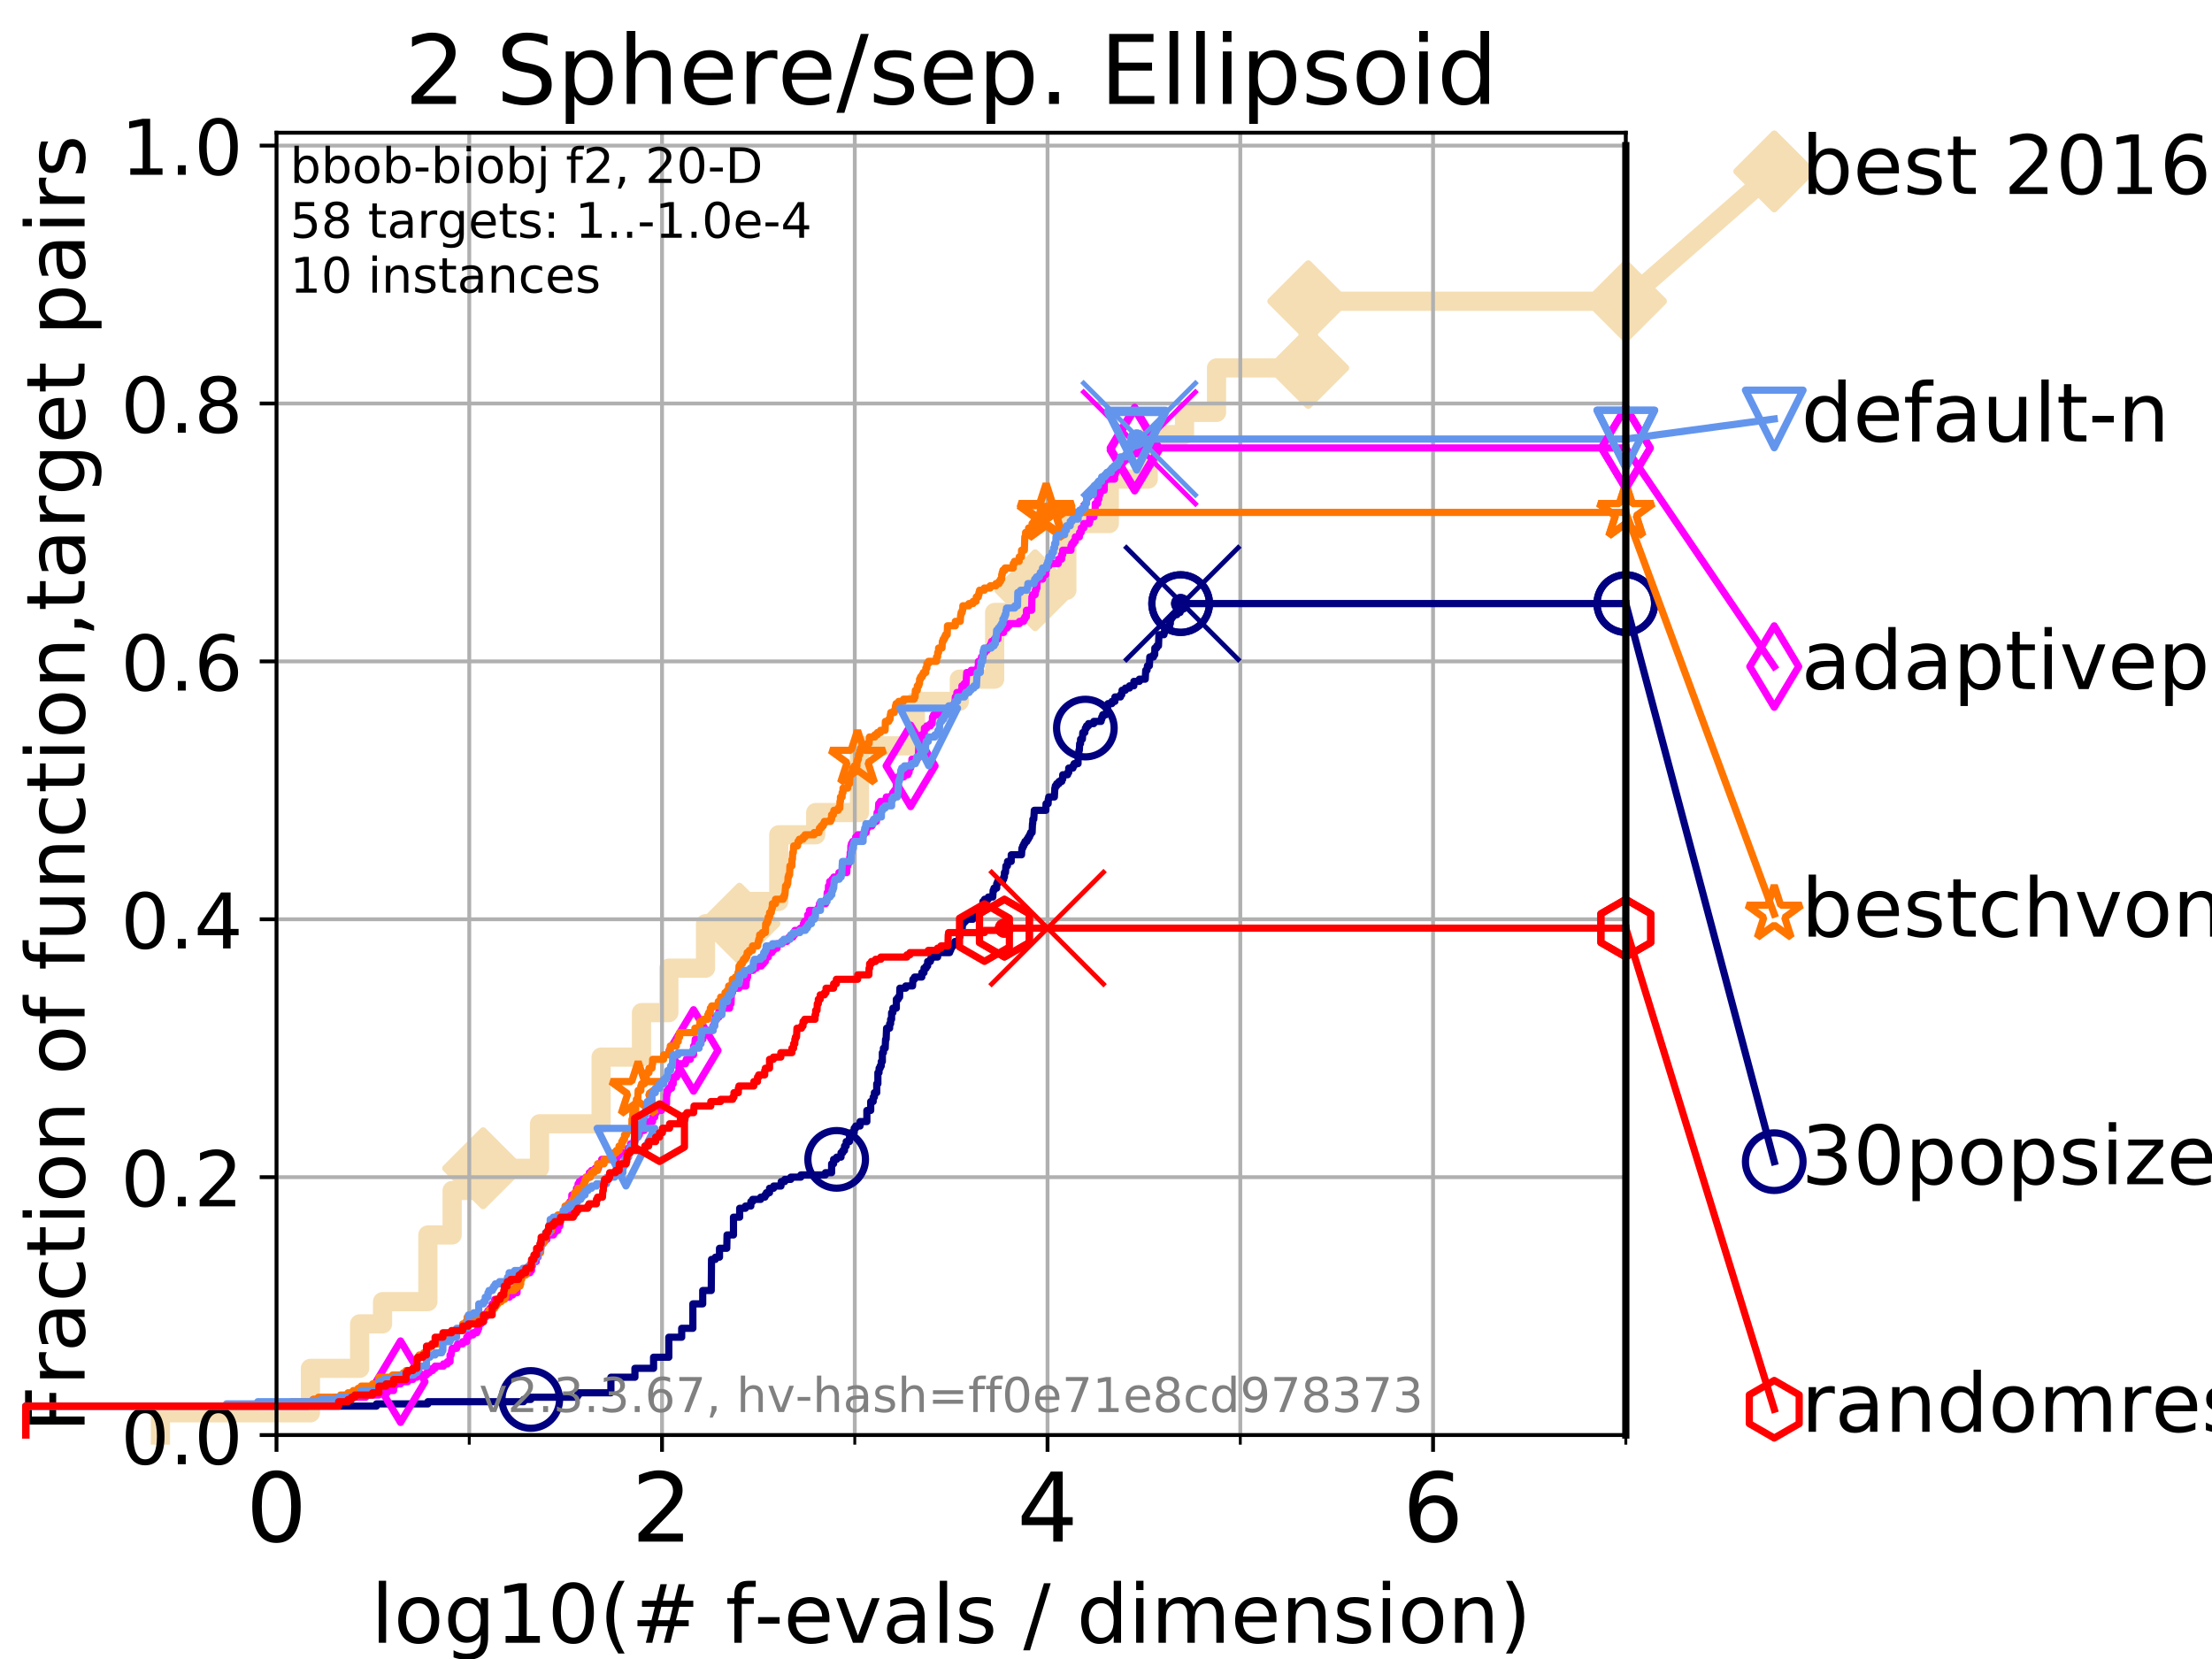 <?xml version="1.0" encoding="utf-8" standalone="no"?>
<!DOCTYPE svg PUBLIC "-//W3C//DTD SVG 1.1//EN"
  "http://www.w3.org/Graphics/SVG/1.1/DTD/svg11.dtd">
<!-- Created with matplotlib (https://matplotlib.org/) -->
<svg height="345.6pt" version="1.1" viewBox="0 0 460.8 345.6" width="460.8pt" xmlns="http://www.w3.org/2000/svg" xmlns:xlink="http://www.w3.org/1999/xlink">
 <defs>
  <style type="text/css">
*{stroke-linecap:butt;stroke-linejoin:round;}
  </style>
 </defs>
 <g id="figure_1">
  <g id="patch_1">
   <path d="M 0 345.6 
L 460.8 345.6 
L 460.8 0 
L 0 0 
z
" style="fill:#ffffff;"/>
  </g>
  <g id="axes_1">
   <g id="patch_2">
    <path d="M 57.6 298.944 
L 338.688 298.944 
L 338.688 27.648 
L 57.6 27.648 
z
" style="fill:#ffffff;"/>
   </g>
   <g id="line2d_1">
    <path d="M 33.424 298.944 
L 33.424 294.313 
L 64.671 294.313 
L 64.671 285.05 
L 74.922 285.05 
L 74.922 275.788 
L 79.695 275.788 
L 79.695 271.157 
L 89.135 271.157 
L 89.135 257.263 
L 94.188 257.263 
L 94.188 248.001 
L 100.642 248.001 
L 100.642 243.37 
L 112.394 243.37 
L 112.394 234.107 
L 125.22 234.107 
L 125.22 220.214 
L 133.634 220.214 
L 133.634 210.951 
L 139.334 210.951 
L 139.334 201.689 
L 146.974 201.689 
L 146.974 192.426 
L 154.05 192.426 
L 154.05 187.795 
L 162.228 187.795 
L 162.228 173.901 
L 169.925 173.901 
L 169.925 169.27 
L 179.044 169.27 
L 179.044 155.377 
L 190.682 155.377 
L 190.682 146.114 
L 199.851 146.114 
L 199.851 141.483 
L 207.205 141.483 
L 207.205 127.589 
L 215.644 127.589 
L 215.644 122.958 
L 222.244 122.958 
L 222.244 109.065 
L 231.085 109.065 
L 231.085 99.802 
L 239.197 99.802 
L 239.197 90.54 
L 246.756 90.54 
L 246.756 85.909 
L 253.425 85.909 
L 253.425 76.646 
L 272.533 76.646 
L 272.533 62.753 
L 338.688 62.753 
" style="fill:none;stroke:#f5deb3;stroke-linecap:square;stroke-width:4;"/>
   </g>
   <g id="line2d_2">
    <defs>
     <path d="M 0 7.778 
L 7.778 0 
L 0 -7.778 
L -7.778 0 
z
" id="m1f13ad0703" style="stroke:#f5deb3;stroke-linejoin:miter;stroke-width:1.5;"/>
    </defs>
    <g>
     <use style="fill:#f5deb3;stroke:#f5deb3;stroke-linejoin:miter;stroke-width:1.5;" x="100.642" xlink:href="#m1f13ad0703" y="243.37"/>
     <use style="fill:#f5deb3;stroke:#f5deb3;stroke-linejoin:miter;stroke-width:1.5;" x="154.05" xlink:href="#m1f13ad0703" y="192.426"/>
     <use style="fill:#f5deb3;stroke:#f5deb3;stroke-linejoin:miter;stroke-width:1.5;" x="215.644" xlink:href="#m1f13ad0703" y="122.958"/>
     <use style="fill:#f5deb3;stroke:#f5deb3;stroke-linejoin:miter;stroke-width:1.5;" x="272.533" xlink:href="#m1f13ad0703" y="76.646"/>
     <use style="fill:#f5deb3;stroke:#f5deb3;stroke-linejoin:miter;stroke-width:1.5;" x="272.533" xlink:href="#m1f13ad0703" y="62.753"/>
     <use style="fill:#f5deb3;stroke:#f5deb3;stroke-linejoin:miter;stroke-width:1.5;" x="338.688" xlink:href="#m1f13ad0703" y="62.753"/>
    </g>
   </g>
   <g id="line2d_3">
    <path style="fill:none;stroke:#f5deb3;stroke-linecap:square;stroke-width:4;"/>
    <g/>
   </g>
   <g id="line2d_4">
    <path d="M 338.688 62.753 
L 369.608 35.706 
" style="fill:none;stroke:#f5deb3;stroke-linecap:square;stroke-width:4;"/>
    <g>
     <use style="fill:#f5deb3;stroke:#f5deb3;stroke-linejoin:miter;stroke-width:1.5;" x="338.688" xlink:href="#m1f13ad0703" y="62.753"/>
     <use style="fill:#f5deb3;stroke:#f5deb3;stroke-linejoin:miter;stroke-width:1.5;" x="369.608" xlink:href="#m1f13ad0703" y="35.706"/>
    </g>
   </g>
   <g id="matplotlib.axis_1">
    <g id="xtick_1">
     <g id="line2d_5">
      <path clip-path="url(#p95d834d532)" d="M 57.6 298.944 
L 57.6 27.648 
" style="fill:none;stroke:#b0b0b0;stroke-linecap:square;stroke-width:0.8;"/>
     </g>
     <g id="line2d_6">
      <defs>
       <path d="M 0 0 
L 0 3.5 
" id="mca84b58945" style="stroke:#000000;stroke-width:0.8;"/>
      </defs>
      <g>
       <use style="stroke:#000000;stroke-width:0.8;" x="57.6" xlink:href="#mca84b58945" y="298.944"/>
      </g>
     </g>
     <g id="text_1">
      <!-- 0 -->
      <defs>
       <path d="M 31.781 66.406 
Q 24.172 66.406 20.328 58.906 
Q 16.5 51.422 16.5 36.375 
Q 16.5 21.391 20.328 13.891 
Q 24.172 6.391 31.781 6.391 
Q 39.453 6.391 43.281 13.891 
Q 47.125 21.391 47.125 36.375 
Q 47.125 51.422 43.281 58.906 
Q 39.453 66.406 31.781 66.406 
z
M 31.781 74.219 
Q 44.047 74.219 50.516 64.516 
Q 56.984 54.828 56.984 36.375 
Q 56.984 17.969 50.516 8.266 
Q 44.047 -1.422 31.781 -1.422 
Q 19.531 -1.422 13.062 8.266 
Q 6.594 17.969 6.594 36.375 
Q 6.594 54.828 13.062 64.516 
Q 19.531 74.219 31.781 74.219 
z
" id="DejaVuSans-48"/>
      </defs>
      <g transform="translate(51.237 321.141)scale(0.2 -0.2)">
       <use xlink:href="#DejaVuSans-48"/>
      </g>
     </g>
    </g>
    <g id="xtick_2">
     <g id="line2d_7">
      <path clip-path="url(#p95d834d532)" d="M 137.911 298.944 
L 137.911 27.648 
" style="fill:none;stroke:#b0b0b0;stroke-linecap:square;stroke-width:0.8;"/>
     </g>
     <g id="line2d_8">
      <g>
       <use style="stroke:#000000;stroke-width:0.8;" x="137.911" xlink:href="#mca84b58945" y="298.944"/>
      </g>
     </g>
     <g id="text_2">
      <!-- 2 -->
      <defs>
       <path d="M 19.188 8.297 
L 53.609 8.297 
L 53.609 0 
L 7.328 0 
L 7.328 8.297 
Q 12.938 14.109 22.625 23.891 
Q 32.328 33.688 34.812 36.531 
Q 39.547 41.844 41.422 45.531 
Q 43.312 49.219 43.312 52.781 
Q 43.312 58.594 39.234 62.25 
Q 35.156 65.922 28.609 65.922 
Q 23.969 65.922 18.812 64.312 
Q 13.672 62.703 7.812 59.422 
L 7.812 69.391 
Q 13.766 71.781 18.938 73 
Q 24.125 74.219 28.422 74.219 
Q 39.75 74.219 46.484 68.547 
Q 53.219 62.891 53.219 53.422 
Q 53.219 48.922 51.531 44.891 
Q 49.859 40.875 45.406 35.406 
Q 44.188 33.984 37.641 27.219 
Q 31.109 20.453 19.188 8.297 
z
" id="DejaVuSans-50"/>
      </defs>
      <g transform="translate(131.548 321.141)scale(0.2 -0.2)">
       <use xlink:href="#DejaVuSans-50"/>
      </g>
     </g>
    </g>
    <g id="xtick_3">
     <g id="line2d_9">
      <path clip-path="url(#p95d834d532)" d="M 218.222 298.944 
L 218.222 27.648 
" style="fill:none;stroke:#b0b0b0;stroke-linecap:square;stroke-width:0.8;"/>
     </g>
     <g id="line2d_10">
      <g>
       <use style="stroke:#000000;stroke-width:0.8;" x="218.222" xlink:href="#mca84b58945" y="298.944"/>
      </g>
     </g>
     <g id="text_3">
      <!-- 4 -->
      <defs>
       <path d="M 37.797 64.312 
L 12.891 25.391 
L 37.797 25.391 
z
M 35.203 72.906 
L 47.609 72.906 
L 47.609 25.391 
L 58.016 25.391 
L 58.016 17.188 
L 47.609 17.188 
L 47.609 0 
L 37.797 0 
L 37.797 17.188 
L 4.891 17.188 
L 4.891 26.703 
z
" id="DejaVuSans-52"/>
      </defs>
      <g transform="translate(211.859 321.141)scale(0.2 -0.2)">
       <use xlink:href="#DejaVuSans-52"/>
      </g>
     </g>
    </g>
    <g id="xtick_4">
     <g id="line2d_11">
      <path clip-path="url(#p95d834d532)" d="M 298.533 298.944 
L 298.533 27.648 
" style="fill:none;stroke:#b0b0b0;stroke-linecap:square;stroke-width:0.8;"/>
     </g>
     <g id="line2d_12">
      <g>
       <use style="stroke:#000000;stroke-width:0.8;" x="298.533" xlink:href="#mca84b58945" y="298.944"/>
      </g>
     </g>
     <g id="text_4">
      <!-- 6 -->
      <defs>
       <path d="M 33.016 40.375 
Q 26.375 40.375 22.484 35.828 
Q 18.609 31.297 18.609 23.391 
Q 18.609 15.531 22.484 10.953 
Q 26.375 6.391 33.016 6.391 
Q 39.656 6.391 43.531 10.953 
Q 47.406 15.531 47.406 23.391 
Q 47.406 31.297 43.531 35.828 
Q 39.656 40.375 33.016 40.375 
z
M 52.594 71.297 
L 52.594 62.312 
Q 48.875 64.062 45.094 64.984 
Q 41.312 65.922 37.594 65.922 
Q 27.828 65.922 22.672 59.328 
Q 17.531 52.734 16.797 39.406 
Q 19.672 43.656 24.016 45.922 
Q 28.375 48.188 33.594 48.188 
Q 44.578 48.188 50.953 41.516 
Q 57.328 34.859 57.328 23.391 
Q 57.328 12.156 50.688 5.359 
Q 44.047 -1.422 33.016 -1.422 
Q 20.359 -1.422 13.672 8.266 
Q 6.984 17.969 6.984 36.375 
Q 6.984 53.656 15.188 63.938 
Q 23.391 74.219 37.203 74.219 
Q 40.922 74.219 44.703 73.484 
Q 48.484 72.75 52.594 71.297 
z
" id="DejaVuSans-54"/>
      </defs>
      <g transform="translate(292.17 321.141)scale(0.2 -0.2)">
       <use xlink:href="#DejaVuSans-54"/>
      </g>
     </g>
    </g>
    <g id="xtick_5">
     <g id="line2d_13">
      <path clip-path="url(#p95d834d532)" d="M 97.755 298.944 
L 97.755 27.648 
" style="fill:none;stroke:#b0b0b0;stroke-linecap:square;stroke-width:0.8;"/>
     </g>
     <g id="line2d_14">
      <defs>
       <path d="M 0 0 
L 0 2 
" id="ma549e79cef" style="stroke:#000000;stroke-width:0.6;"/>
      </defs>
      <g>
       <use style="stroke:#000000;stroke-width:0.6;" x="97.755" xlink:href="#ma549e79cef" y="298.944"/>
      </g>
     </g>
    </g>
    <g id="xtick_6">
     <g id="line2d_15">
      <path clip-path="url(#p95d834d532)" d="M 178.066 298.944 
L 178.066 27.648 
" style="fill:none;stroke:#b0b0b0;stroke-linecap:square;stroke-width:0.8;"/>
     </g>
     <g id="line2d_16">
      <g>
       <use style="stroke:#000000;stroke-width:0.6;" x="178.066" xlink:href="#ma549e79cef" y="298.944"/>
      </g>
     </g>
    </g>
    <g id="xtick_7">
     <g id="line2d_17">
      <path clip-path="url(#p95d834d532)" d="M 258.377 298.944 
L 258.377 27.648 
" style="fill:none;stroke:#b0b0b0;stroke-linecap:square;stroke-width:0.8;"/>
     </g>
     <g id="line2d_18">
      <g>
       <use style="stroke:#000000;stroke-width:0.6;" x="258.377" xlink:href="#ma549e79cef" y="298.944"/>
      </g>
     </g>
    </g>
    <g id="xtick_8">
     <g id="line2d_19">
      <path clip-path="url(#p95d834d532)" d="M 338.688 298.944 
L 338.688 27.648 
" style="fill:none;stroke:#b0b0b0;stroke-linecap:square;stroke-width:0.8;"/>
     </g>
     <g id="line2d_20">
      <g>
       <use style="stroke:#000000;stroke-width:0.6;" x="338.688" xlink:href="#ma549e79cef" y="298.944"/>
      </g>
     </g>
    </g>
    <g id="text_5">
     <!-- log10(# f-evals / dimension) -->
     <defs>
      <path d="M 9.422 75.984 
L 18.406 75.984 
L 18.406 0 
L 9.422 0 
z
" id="DejaVuSans-108"/>
      <path d="M 30.609 48.391 
Q 23.391 48.391 19.188 42.75 
Q 14.984 37.109 14.984 27.297 
Q 14.984 17.484 19.156 11.844 
Q 23.344 6.203 30.609 6.203 
Q 37.797 6.203 41.984 11.859 
Q 46.188 17.531 46.188 27.297 
Q 46.188 37.016 41.984 42.703 
Q 37.797 48.391 30.609 48.391 
z
M 30.609 56 
Q 42.328 56 49.016 48.375 
Q 55.719 40.766 55.719 27.297 
Q 55.719 13.875 49.016 6.219 
Q 42.328 -1.422 30.609 -1.422 
Q 18.844 -1.422 12.172 6.219 
Q 5.516 13.875 5.516 27.297 
Q 5.516 40.766 12.172 48.375 
Q 18.844 56 30.609 56 
z
" id="DejaVuSans-111"/>
      <path d="M 45.406 27.984 
Q 45.406 37.75 41.375 43.109 
Q 37.359 48.484 30.078 48.484 
Q 22.859 48.484 18.828 43.109 
Q 14.797 37.75 14.797 27.984 
Q 14.797 18.266 18.828 12.891 
Q 22.859 7.516 30.078 7.516 
Q 37.359 7.516 41.375 12.891 
Q 45.406 18.266 45.406 27.984 
z
M 54.391 6.781 
Q 54.391 -7.172 48.188 -13.984 
Q 42 -20.797 29.203 -20.797 
Q 24.469 -20.797 20.266 -20.094 
Q 16.062 -19.391 12.109 -17.922 
L 12.109 -9.188 
Q 16.062 -11.328 19.922 -12.344 
Q 23.781 -13.375 27.781 -13.375 
Q 36.625 -13.375 41.016 -8.766 
Q 45.406 -4.156 45.406 5.172 
L 45.406 9.625 
Q 42.625 4.781 38.281 2.391 
Q 33.938 0 27.875 0 
Q 17.828 0 11.672 7.656 
Q 5.516 15.328 5.516 27.984 
Q 5.516 40.672 11.672 48.328 
Q 17.828 56 27.875 56 
Q 33.938 56 38.281 53.609 
Q 42.625 51.219 45.406 46.391 
L 45.406 54.688 
L 54.391 54.688 
z
" id="DejaVuSans-103"/>
      <path d="M 12.406 8.297 
L 28.516 8.297 
L 28.516 63.922 
L 10.984 60.406 
L 10.984 69.391 
L 28.422 72.906 
L 38.281 72.906 
L 38.281 8.297 
L 54.391 8.297 
L 54.391 0 
L 12.406 0 
z
" id="DejaVuSans-49"/>
      <path d="M 31 75.875 
Q 24.469 64.656 21.281 53.656 
Q 18.109 42.672 18.109 31.391 
Q 18.109 20.125 21.312 9.062 
Q 24.516 -2 31 -13.188 
L 23.188 -13.188 
Q 15.875 -1.703 12.234 9.375 
Q 8.594 20.453 8.594 31.391 
Q 8.594 42.281 12.203 53.312 
Q 15.828 64.359 23.188 75.875 
z
" id="DejaVuSans-40"/>
      <path d="M 51.125 44 
L 36.922 44 
L 32.812 27.688 
L 47.125 27.688 
z
M 43.797 71.781 
L 38.719 51.516 
L 52.984 51.516 
L 58.109 71.781 
L 65.922 71.781 
L 60.891 51.516 
L 76.125 51.516 
L 76.125 44 
L 58.984 44 
L 54.984 27.688 
L 70.516 27.688 
L 70.516 20.219 
L 53.078 20.219 
L 48 0 
L 40.188 0 
L 45.219 20.219 
L 30.906 20.219 
L 25.875 0 
L 18.016 0 
L 23.094 20.219 
L 7.719 20.219 
L 7.719 27.688 
L 24.906 27.688 
L 29 44 
L 13.281 44 
L 13.281 51.516 
L 30.906 51.516 
L 35.891 71.781 
z
" id="DejaVuSans-35"/>
      <path id="DejaVuSans-32"/>
      <path d="M 37.109 75.984 
L 37.109 68.5 
L 28.516 68.5 
Q 23.688 68.5 21.797 66.547 
Q 19.922 64.594 19.922 59.516 
L 19.922 54.688 
L 34.719 54.688 
L 34.719 47.703 
L 19.922 47.703 
L 19.922 0 
L 10.891 0 
L 10.891 47.703 
L 2.297 47.703 
L 2.297 54.688 
L 10.891 54.688 
L 10.891 58.5 
Q 10.891 67.625 15.141 71.797 
Q 19.391 75.984 28.609 75.984 
z
" id="DejaVuSans-102"/>
      <path d="M 4.891 31.391 
L 31.203 31.391 
L 31.203 23.391 
L 4.891 23.391 
z
" id="DejaVuSans-45"/>
      <path d="M 56.203 29.594 
L 56.203 25.203 
L 14.891 25.203 
Q 15.484 15.922 20.484 11.062 
Q 25.484 6.203 34.422 6.203 
Q 39.594 6.203 44.453 7.469 
Q 49.312 8.734 54.109 11.281 
L 54.109 2.781 
Q 49.266 0.734 44.188 -0.344 
Q 39.109 -1.422 33.891 -1.422 
Q 20.797 -1.422 13.156 6.188 
Q 5.516 13.812 5.516 26.812 
Q 5.516 40.234 12.766 48.109 
Q 20.016 56 32.328 56 
Q 43.359 56 49.781 48.891 
Q 56.203 41.797 56.203 29.594 
z
M 47.219 32.234 
Q 47.125 39.594 43.094 43.984 
Q 39.062 48.391 32.422 48.391 
Q 24.906 48.391 20.391 44.141 
Q 15.875 39.891 15.188 32.172 
z
" id="DejaVuSans-101"/>
      <path d="M 2.984 54.688 
L 12.5 54.688 
L 29.594 8.797 
L 46.688 54.688 
L 56.203 54.688 
L 35.688 0 
L 23.484 0 
z
" id="DejaVuSans-118"/>
      <path d="M 34.281 27.484 
Q 23.391 27.484 19.188 25 
Q 14.984 22.516 14.984 16.5 
Q 14.984 11.719 18.141 8.906 
Q 21.297 6.109 26.703 6.109 
Q 34.188 6.109 38.703 11.406 
Q 43.219 16.703 43.219 25.484 
L 43.219 27.484 
z
M 52.203 31.203 
L 52.203 0 
L 43.219 0 
L 43.219 8.297 
Q 40.141 3.328 35.547 0.953 
Q 30.953 -1.422 24.312 -1.422 
Q 15.922 -1.422 10.953 3.297 
Q 6 8.016 6 15.922 
Q 6 25.141 12.172 29.828 
Q 18.359 34.516 30.609 34.516 
L 43.219 34.516 
L 43.219 35.406 
Q 43.219 41.609 39.141 45 
Q 35.062 48.391 27.688 48.391 
Q 23 48.391 18.547 47.266 
Q 14.109 46.141 10.016 43.891 
L 10.016 52.203 
Q 14.938 54.109 19.578 55.047 
Q 24.219 56 28.609 56 
Q 40.484 56 46.344 49.844 
Q 52.203 43.703 52.203 31.203 
z
" id="DejaVuSans-97"/>
      <path d="M 44.281 53.078 
L 44.281 44.578 
Q 40.484 46.531 36.375 47.5 
Q 32.281 48.484 27.875 48.484 
Q 21.188 48.484 17.844 46.438 
Q 14.5 44.391 14.5 40.281 
Q 14.5 37.156 16.891 35.375 
Q 19.281 33.594 26.516 31.984 
L 29.594 31.297 
Q 39.156 29.25 43.188 25.516 
Q 47.219 21.781 47.219 15.094 
Q 47.219 7.469 41.188 3.016 
Q 35.156 -1.422 24.609 -1.422 
Q 20.219 -1.422 15.453 -0.562 
Q 10.688 0.297 5.422 2 
L 5.422 11.281 
Q 10.406 8.688 15.234 7.391 
Q 20.062 6.109 24.812 6.109 
Q 31.156 6.109 34.562 8.281 
Q 37.984 10.453 37.984 14.406 
Q 37.984 18.062 35.516 20.016 
Q 33.062 21.969 24.703 23.781 
L 21.578 24.516 
Q 13.234 26.266 9.516 29.906 
Q 5.812 33.547 5.812 39.891 
Q 5.812 47.609 11.281 51.797 
Q 16.75 56 26.812 56 
Q 31.781 56 36.172 55.266 
Q 40.578 54.547 44.281 53.078 
z
" id="DejaVuSans-115"/>
      <path d="M 25.391 72.906 
L 33.688 72.906 
L 8.297 -9.281 
L 0 -9.281 
z
" id="DejaVuSans-47"/>
      <path d="M 45.406 46.391 
L 45.406 75.984 
L 54.391 75.984 
L 54.391 0 
L 45.406 0 
L 45.406 8.203 
Q 42.578 3.328 38.25 0.953 
Q 33.938 -1.422 27.875 -1.422 
Q 17.969 -1.422 11.734 6.484 
Q 5.516 14.406 5.516 27.297 
Q 5.516 40.188 11.734 48.094 
Q 17.969 56 27.875 56 
Q 33.938 56 38.25 53.625 
Q 42.578 51.266 45.406 46.391 
z
M 14.797 27.297 
Q 14.797 17.391 18.875 11.75 
Q 22.953 6.109 30.078 6.109 
Q 37.203 6.109 41.297 11.75 
Q 45.406 17.391 45.406 27.297 
Q 45.406 37.203 41.297 42.844 
Q 37.203 48.484 30.078 48.484 
Q 22.953 48.484 18.875 42.844 
Q 14.797 37.203 14.797 27.297 
z
" id="DejaVuSans-100"/>
      <path d="M 9.422 54.688 
L 18.406 54.688 
L 18.406 0 
L 9.422 0 
z
M 9.422 75.984 
L 18.406 75.984 
L 18.406 64.594 
L 9.422 64.594 
z
" id="DejaVuSans-105"/>
      <path d="M 52 44.188 
Q 55.375 50.25 60.062 53.125 
Q 64.75 56 71.094 56 
Q 79.641 56 84.281 50.016 
Q 88.922 44.047 88.922 33.016 
L 88.922 0 
L 79.891 0 
L 79.891 32.719 
Q 79.891 40.578 77.094 44.375 
Q 74.312 48.188 68.609 48.188 
Q 61.625 48.188 57.562 43.547 
Q 53.516 38.922 53.516 30.906 
L 53.516 0 
L 44.484 0 
L 44.484 32.719 
Q 44.484 40.625 41.703 44.406 
Q 38.922 48.188 33.109 48.188 
Q 26.219 48.188 22.156 43.531 
Q 18.109 38.875 18.109 30.906 
L 18.109 0 
L 9.078 0 
L 9.078 54.688 
L 18.109 54.688 
L 18.109 46.188 
Q 21.188 51.219 25.484 53.609 
Q 29.781 56 35.688 56 
Q 41.656 56 45.828 52.969 
Q 50 49.953 52 44.188 
z
" id="DejaVuSans-109"/>
      <path d="M 54.891 33.016 
L 54.891 0 
L 45.906 0 
L 45.906 32.719 
Q 45.906 40.484 42.875 44.328 
Q 39.844 48.188 33.797 48.188 
Q 26.516 48.188 22.312 43.547 
Q 18.109 38.922 18.109 30.906 
L 18.109 0 
L 9.078 0 
L 9.078 54.688 
L 18.109 54.688 
L 18.109 46.188 
Q 21.344 51.125 25.703 53.562 
Q 30.078 56 35.797 56 
Q 45.219 56 50.047 50.172 
Q 54.891 44.344 54.891 33.016 
z
" id="DejaVuSans-110"/>
      <path d="M 8.016 75.875 
L 15.828 75.875 
Q 23.141 64.359 26.781 53.312 
Q 30.422 42.281 30.422 31.391 
Q 30.422 20.453 26.781 9.375 
Q 23.141 -1.703 15.828 -13.188 
L 8.016 -13.188 
Q 14.5 -2 17.703 9.062 
Q 20.906 20.125 20.906 31.391 
Q 20.906 42.672 17.703 53.656 
Q 14.5 64.656 8.016 75.875 
z
" id="DejaVuSans-41"/>
     </defs>
     <g transform="translate(77.303 342.218)scale(0.17 -0.17)">
      <use xlink:href="#DejaVuSans-108"/>
      <use x="27.783" xlink:href="#DejaVuSans-111"/>
      <use x="88.965" xlink:href="#DejaVuSans-103"/>
      <use x="152.441" xlink:href="#DejaVuSans-49"/>
      <use x="216.064" xlink:href="#DejaVuSans-48"/>
      <use x="279.688" xlink:href="#DejaVuSans-40"/>
      <use x="318.701" xlink:href="#DejaVuSans-35"/>
      <use x="402.49" xlink:href="#DejaVuSans-32"/>
      <use x="434.277" xlink:href="#DejaVuSans-102"/>
      <use x="469.404" xlink:href="#DejaVuSans-45"/>
      <use x="505.488" xlink:href="#DejaVuSans-101"/>
      <use x="567.012" xlink:href="#DejaVuSans-118"/>
      <use x="626.191" xlink:href="#DejaVuSans-97"/>
      <use x="687.471" xlink:href="#DejaVuSans-108"/>
      <use x="715.254" xlink:href="#DejaVuSans-115"/>
      <use x="767.354" xlink:href="#DejaVuSans-32"/>
      <use x="799.141" xlink:href="#DejaVuSans-47"/>
      <use x="832.832" xlink:href="#DejaVuSans-32"/>
      <use x="864.619" xlink:href="#DejaVuSans-100"/>
      <use x="928.096" xlink:href="#DejaVuSans-105"/>
      <use x="955.879" xlink:href="#DejaVuSans-109"/>
      <use x="1053.291" xlink:href="#DejaVuSans-101"/>
      <use x="1114.814" xlink:href="#DejaVuSans-110"/>
      <use x="1178.193" xlink:href="#DejaVuSans-115"/>
      <use x="1230.293" xlink:href="#DejaVuSans-105"/>
      <use x="1258.076" xlink:href="#DejaVuSans-111"/>
      <use x="1319.258" xlink:href="#DejaVuSans-110"/>
      <use x="1382.637" xlink:href="#DejaVuSans-41"/>
     </g>
    </g>
   </g>
   <g id="matplotlib.axis_2">
    <g id="ytick_1">
     <g id="line2d_21">
      <path clip-path="url(#p95d834d532)" d="M 57.6 298.944 
L 338.688 298.944 
" style="fill:none;stroke:#b0b0b0;stroke-linecap:square;stroke-width:0.8;"/>
     </g>
     <g id="line2d_22">
      <defs>
       <path d="M 0 0 
L -3.5 0 
" id="m13b25b0a49" style="stroke:#000000;stroke-width:0.8;"/>
      </defs>
      <g>
       <use style="stroke:#000000;stroke-width:0.8;" x="57.6" xlink:href="#m13b25b0a49" y="298.944"/>
      </g>
     </g>
     <g id="text_6">
      <!-- 0.0 -->
      <defs>
       <path d="M 10.688 12.406 
L 21 12.406 
L 21 0 
L 10.688 0 
z
" id="DejaVuSans-46"/>
      </defs>
      <g transform="translate(25.155 305.023)scale(0.16 -0.16)">
       <use xlink:href="#DejaVuSans-48"/>
       <use x="63.623" xlink:href="#DejaVuSans-46"/>
       <use x="95.41" xlink:href="#DejaVuSans-48"/>
      </g>
     </g>
    </g>
    <g id="ytick_2">
     <g id="line2d_23">
      <path clip-path="url(#p95d834d532)" d="M 57.6 245.222 
L 338.688 245.222 
" style="fill:none;stroke:#b0b0b0;stroke-linecap:square;stroke-width:0.8;"/>
     </g>
     <g id="line2d_24">
      <g>
       <use style="stroke:#000000;stroke-width:0.8;" x="57.6" xlink:href="#m13b25b0a49" y="245.222"/>
      </g>
     </g>
     <g id="text_7">
      <!-- 0.2 -->
      <g transform="translate(25.155 251.301)scale(0.16 -0.16)">
       <use xlink:href="#DejaVuSans-48"/>
       <use x="63.623" xlink:href="#DejaVuSans-46"/>
       <use x="95.41" xlink:href="#DejaVuSans-50"/>
      </g>
     </g>
    </g>
    <g id="ytick_3">
     <g id="line2d_25">
      <path clip-path="url(#p95d834d532)" d="M 57.6 191.5 
L 338.688 191.5 
" style="fill:none;stroke:#b0b0b0;stroke-linecap:square;stroke-width:0.8;"/>
     </g>
     <g id="line2d_26">
      <g>
       <use style="stroke:#000000;stroke-width:0.8;" x="57.6" xlink:href="#m13b25b0a49" y="191.5"/>
      </g>
     </g>
     <g id="text_8">
      <!-- 0.4 -->
      <g transform="translate(25.155 197.579)scale(0.16 -0.16)">
       <use xlink:href="#DejaVuSans-48"/>
       <use x="63.623" xlink:href="#DejaVuSans-46"/>
       <use x="95.41" xlink:href="#DejaVuSans-52"/>
      </g>
     </g>
    </g>
    <g id="ytick_4">
     <g id="line2d_27">
      <path clip-path="url(#p95d834d532)" d="M 57.6 137.778 
L 338.688 137.778 
" style="fill:none;stroke:#b0b0b0;stroke-linecap:square;stroke-width:0.8;"/>
     </g>
     <g id="line2d_28">
      <g>
       <use style="stroke:#000000;stroke-width:0.8;" x="57.6" xlink:href="#m13b25b0a49" y="137.778"/>
      </g>
     </g>
     <g id="text_9">
      <!-- 0.6 -->
      <g transform="translate(25.155 143.857)scale(0.16 -0.16)">
       <use xlink:href="#DejaVuSans-48"/>
       <use x="63.623" xlink:href="#DejaVuSans-46"/>
       <use x="95.41" xlink:href="#DejaVuSans-54"/>
      </g>
     </g>
    </g>
    <g id="ytick_5">
     <g id="line2d_29">
      <path clip-path="url(#p95d834d532)" d="M 57.6 84.056 
L 338.688 84.056 
" style="fill:none;stroke:#b0b0b0;stroke-linecap:square;stroke-width:0.8;"/>
     </g>
     <g id="line2d_30">
      <g>
       <use style="stroke:#000000;stroke-width:0.8;" x="57.6" xlink:href="#m13b25b0a49" y="84.056"/>
      </g>
     </g>
     <g id="text_10">
      <!-- 0.8 -->
      <defs>
       <path d="M 31.781 34.625 
Q 24.75 34.625 20.719 30.859 
Q 16.703 27.094 16.703 20.516 
Q 16.703 13.922 20.719 10.156 
Q 24.75 6.391 31.781 6.391 
Q 38.812 6.391 42.859 10.172 
Q 46.922 13.969 46.922 20.516 
Q 46.922 27.094 42.891 30.859 
Q 38.875 34.625 31.781 34.625 
z
M 21.922 38.812 
Q 15.578 40.375 12.031 44.719 
Q 8.5 49.078 8.5 55.328 
Q 8.5 64.062 14.719 69.141 
Q 20.953 74.219 31.781 74.219 
Q 42.672 74.219 48.875 69.141 
Q 55.078 64.062 55.078 55.328 
Q 55.078 49.078 51.531 44.719 
Q 48 40.375 41.703 38.812 
Q 48.828 37.156 52.797 32.312 
Q 56.781 27.484 56.781 20.516 
Q 56.781 9.906 50.312 4.234 
Q 43.844 -1.422 31.781 -1.422 
Q 19.734 -1.422 13.25 4.234 
Q 6.781 9.906 6.781 20.516 
Q 6.781 27.484 10.781 32.312 
Q 14.797 37.156 21.922 38.812 
z
M 18.312 54.391 
Q 18.312 48.734 21.844 45.562 
Q 25.391 42.391 31.781 42.391 
Q 38.141 42.391 41.719 45.562 
Q 45.312 48.734 45.312 54.391 
Q 45.312 60.062 41.719 63.234 
Q 38.141 66.406 31.781 66.406 
Q 25.391 66.406 21.844 63.234 
Q 18.312 60.062 18.312 54.391 
z
" id="DejaVuSans-56"/>
      </defs>
      <g transform="translate(25.155 90.135)scale(0.16 -0.16)">
       <use xlink:href="#DejaVuSans-48"/>
       <use x="63.623" xlink:href="#DejaVuSans-46"/>
       <use x="95.41" xlink:href="#DejaVuSans-56"/>
      </g>
     </g>
    </g>
    <g id="ytick_6">
     <g id="line2d_31">
      <path clip-path="url(#p95d834d532)" d="M 57.6 30.334 
L 338.688 30.334 
" style="fill:none;stroke:#b0b0b0;stroke-linecap:square;stroke-width:0.8;"/>
     </g>
     <g id="line2d_32">
      <g>
       <use style="stroke:#000000;stroke-width:0.8;" x="57.6" xlink:href="#m13b25b0a49" y="30.334"/>
      </g>
     </g>
     <g id="text_11">
      <!-- 1.0 -->
      <g transform="translate(25.155 36.413)scale(0.16 -0.16)">
       <use xlink:href="#DejaVuSans-49"/>
       <use x="63.623" xlink:href="#DejaVuSans-46"/>
       <use x="95.41" xlink:href="#DejaVuSans-48"/>
      </g>
     </g>
    </g>
    <g id="text_12">
     <!-- Fraction of function,target pairs -->
     <defs>
      <path d="M 9.812 72.906 
L 51.703 72.906 
L 51.703 64.594 
L 19.672 64.594 
L 19.672 43.109 
L 48.578 43.109 
L 48.578 34.812 
L 19.672 34.812 
L 19.672 0 
L 9.812 0 
z
" id="DejaVuSans-70"/>
      <path d="M 41.109 46.297 
Q 39.594 47.172 37.812 47.578 
Q 36.031 48 33.891 48 
Q 26.266 48 22.188 43.047 
Q 18.109 38.094 18.109 28.812 
L 18.109 0 
L 9.078 0 
L 9.078 54.688 
L 18.109 54.688 
L 18.109 46.188 
Q 20.953 51.172 25.484 53.578 
Q 30.031 56 36.531 56 
Q 37.453 56 38.578 55.875 
Q 39.703 55.766 41.062 55.516 
z
" id="DejaVuSans-114"/>
      <path d="M 48.781 52.594 
L 48.781 44.188 
Q 44.969 46.297 41.141 47.344 
Q 37.312 48.391 33.406 48.391 
Q 24.656 48.391 19.812 42.844 
Q 14.984 37.312 14.984 27.297 
Q 14.984 17.281 19.812 11.734 
Q 24.656 6.203 33.406 6.203 
Q 37.312 6.203 41.141 7.25 
Q 44.969 8.297 48.781 10.406 
L 48.781 2.094 
Q 45.016 0.344 40.984 -0.531 
Q 36.969 -1.422 32.422 -1.422 
Q 20.062 -1.422 12.781 6.344 
Q 5.516 14.109 5.516 27.297 
Q 5.516 40.672 12.859 48.328 
Q 20.219 56 33.016 56 
Q 37.156 56 41.109 55.141 
Q 45.062 54.297 48.781 52.594 
z
" id="DejaVuSans-99"/>
      <path d="M 18.312 70.219 
L 18.312 54.688 
L 36.812 54.688 
L 36.812 47.703 
L 18.312 47.703 
L 18.312 18.016 
Q 18.312 11.328 20.141 9.422 
Q 21.969 7.516 27.594 7.516 
L 36.812 7.516 
L 36.812 0 
L 27.594 0 
Q 17.188 0 13.234 3.875 
Q 9.281 7.766 9.281 18.016 
L 9.281 47.703 
L 2.688 47.703 
L 2.688 54.688 
L 9.281 54.688 
L 9.281 70.219 
z
" id="DejaVuSans-116"/>
      <path d="M 8.5 21.578 
L 8.5 54.688 
L 17.484 54.688 
L 17.484 21.922 
Q 17.484 14.156 20.5 10.266 
Q 23.531 6.391 29.594 6.391 
Q 36.859 6.391 41.078 11.031 
Q 45.312 15.672 45.312 23.688 
L 45.312 54.688 
L 54.297 54.688 
L 54.297 0 
L 45.312 0 
L 45.312 8.406 
Q 42.047 3.422 37.719 1 
Q 33.406 -1.422 27.688 -1.422 
Q 18.266 -1.422 13.375 4.438 
Q 8.5 10.297 8.5 21.578 
z
M 31.109 56 
z
" id="DejaVuSans-117"/>
      <path d="M 11.719 12.406 
L 22.016 12.406 
L 22.016 4 
L 14.016 -11.625 
L 7.719 -11.625 
L 11.719 4 
z
" id="DejaVuSans-44"/>
      <path d="M 18.109 8.203 
L 18.109 -20.797 
L 9.078 -20.797 
L 9.078 54.688 
L 18.109 54.688 
L 18.109 46.391 
Q 20.953 51.266 25.266 53.625 
Q 29.594 56 35.594 56 
Q 45.562 56 51.781 48.094 
Q 58.016 40.188 58.016 27.297 
Q 58.016 14.406 51.781 6.484 
Q 45.562 -1.422 35.594 -1.422 
Q 29.594 -1.422 25.266 0.953 
Q 20.953 3.328 18.109 8.203 
z
M 48.688 27.297 
Q 48.688 37.203 44.609 42.844 
Q 40.531 48.484 33.406 48.484 
Q 26.266 48.484 22.188 42.844 
Q 18.109 37.203 18.109 27.297 
Q 18.109 17.391 22.188 11.75 
Q 26.266 6.109 33.406 6.109 
Q 40.531 6.109 44.609 11.75 
Q 48.688 17.391 48.688 27.297 
z
" id="DejaVuSans-112"/>
     </defs>
     <g transform="translate(17.62 298.435)rotate(-90)scale(0.17 -0.17)">
      <use xlink:href="#DejaVuSans-70"/>
      <use x="57.41" xlink:href="#DejaVuSans-114"/>
      <use x="98.523" xlink:href="#DejaVuSans-97"/>
      <use x="159.803" xlink:href="#DejaVuSans-99"/>
      <use x="214.783" xlink:href="#DejaVuSans-116"/>
      <use x="253.992" xlink:href="#DejaVuSans-105"/>
      <use x="281.775" xlink:href="#DejaVuSans-111"/>
      <use x="342.957" xlink:href="#DejaVuSans-110"/>
      <use x="406.336" xlink:href="#DejaVuSans-32"/>
      <use x="438.123" xlink:href="#DejaVuSans-111"/>
      <use x="499.305" xlink:href="#DejaVuSans-102"/>
      <use x="534.51" xlink:href="#DejaVuSans-32"/>
      <use x="566.297" xlink:href="#DejaVuSans-102"/>
      <use x="601.502" xlink:href="#DejaVuSans-117"/>
      <use x="664.881" xlink:href="#DejaVuSans-110"/>
      <use x="728.26" xlink:href="#DejaVuSans-99"/>
      <use x="783.24" xlink:href="#DejaVuSans-116"/>
      <use x="822.449" xlink:href="#DejaVuSans-105"/>
      <use x="850.232" xlink:href="#DejaVuSans-111"/>
      <use x="911.414" xlink:href="#DejaVuSans-110"/>
      <use x="974.793" xlink:href="#DejaVuSans-44"/>
      <use x="1006.58" xlink:href="#DejaVuSans-116"/>
      <use x="1045.789" xlink:href="#DejaVuSans-97"/>
      <use x="1107.068" xlink:href="#DejaVuSans-114"/>
      <use x="1148.166" xlink:href="#DejaVuSans-103"/>
      <use x="1211.643" xlink:href="#DejaVuSans-101"/>
      <use x="1273.166" xlink:href="#DejaVuSans-116"/>
      <use x="1312.375" xlink:href="#DejaVuSans-32"/>
      <use x="1344.162" xlink:href="#DejaVuSans-112"/>
      <use x="1407.639" xlink:href="#DejaVuSans-97"/>
      <use x="1468.918" xlink:href="#DejaVuSans-105"/>
      <use x="1496.701" xlink:href="#DejaVuSans-114"/>
      <use x="1537.814" xlink:href="#DejaVuSans-115"/>
     </g>
    </g>
   </g>
   <g id="line2d_33">
    <defs>
     <path d="M 0 1.5 
C 0.398 1.5 0.779 1.342 1.061 1.061 
C 1.342 0.779 1.5 0.398 1.5 0 
C 1.5 -0.398 1.342 -0.779 1.061 -1.061 
C 0.779 -1.342 0.398 -1.5 0 -1.5 
C -0.398 -1.5 -0.779 -1.342 -1.061 -1.061 
C -1.342 -0.779 -1.5 -0.398 -1.5 0 
C -1.5 0.398 -1.342 0.779 -1.061 1.061 
C -0.779 1.342 -0.398 1.5 0 1.5 
z
" id="m0a8c45b7d1" style="stroke:#f5deb3;"/>
    </defs>
    <g>
     <use style="fill:#f5deb3;stroke:#f5deb3;" x="272.533" xlink:href="#m0a8c45b7d1" y="62.753"/>
     <use style="fill:#f5deb3;stroke:#f5deb3;" x="272.533" xlink:href="#m0a8c45b7d1" y="62.753"/>
    </g>
   </g>
   <g id="line2d_34">
    <defs>
     <path d="M 0 1.5 
C 0.398 1.5 0.779 1.342 1.061 1.061 
C 1.342 0.779 1.5 0.398 1.5 0 
C 1.5 -0.398 1.342 -0.779 1.061 -1.061 
C 0.779 -1.342 0.398 -1.5 0 -1.5 
C -0.398 -1.5 -0.779 -1.342 -1.061 -1.061 
C -1.342 -0.779 -1.5 -0.398 -1.5 0 
C -1.5 0.398 -1.342 0.779 -1.061 1.061 
C -0.779 1.342 -0.398 1.5 0 1.5 
z
" id="m8a9ded59ac" style="stroke:#000080;"/>
    </defs>
    <g>
     <use style="fill:#000080;stroke:#000080;" x="245.952" xlink:href="#m8a9ded59ac" y="125.737"/>
     <use style="fill:#000080;stroke:#000080;" x="245.952" xlink:href="#m8a9ded59ac" y="125.737"/>
    </g>
   </g>
   <g id="line2d_35">
    <path d="M 5.357 298.944 
L 5.357 292.923 
L 78.421 292.923 
L 78.421 292.46 
L 89.135 292.46 
L 89.135 291.997 
L 109.086 291.997 
L 109.086 291.534 
L 110.569 291.534 
L 110.569 291.071 
L 120.215 291.071 
L 120.215 290.608 
L 120.525 290.608 
L 120.525 290.145 
L 127.262 290.145 
L 127.262 286.903 
L 132.267 286.903 
L 132.267 285.05 
L 136.151 285.05 
L 136.151 282.735 
L 139.326 282.735 
L 139.326 278.567 
L 142.01 278.567 
L 142.01 276.714 
L 144.336 276.714 
L 144.336 271.62 
L 146.388 271.62 
L 146.388 268.841 
L 148.166 268.841 
L 148.224 262.357 
L 149.035 262.357 
L 149.035 261.894 
L 149.885 261.894 
L 149.885 260.042 
L 151.401 260.042 
L 151.458 257.263 
L 152.796 257.263 
L 152.796 253.558 
L 154.088 253.558 
L 154.088 251.706 
L 155.29 251.706 
L 155.29 251.243 
L 156.415 251.243 
L 156.415 250.316 
L 156.786 250.316 
L 156.786 249.853 
L 158.468 249.853 
L 158.468 249.39 
L 159.345 249.39 
L 159.345 248.927 
L 159.648 248.927 
L 159.648 248.464 
L 160.305 248.464 
L 160.305 247.538 
L 161.156 247.538 
L 161.156 247.075 
L 162.693 247.075 
L 162.741 246.148 
L 163.483 246.148 
L 163.483 245.685 
L 164.735 245.685 
L 164.735 245.222 
L 166.824 245.222 
L 166.824 244.759 
L 171.949 244.759 
L 171.949 244.296 
L 173.241 244.296 
L 173.241 242.443 
L 173.651 242.443 
L 173.651 241.517 
L 174.294 241.517 
L 174.294 241.054 
L 175.202 241.054 
L 175.202 240.128 
L 175.569 240.128 
L 175.569 239.665 
L 175.929 239.665 
L 175.929 238.738 
L 176.281 238.738 
L 176.281 237.812 
L 176.965 237.812 
L 176.965 236.886 
L 177.297 236.886 
L 177.297 235.96 
L 177.943 235.96 
L 177.943 235.033 
L 178.257 235.033 
L 178.257 234.57 
L 179.167 234.57 
L 179.167 233.644 
L 180.585 233.644 
L 180.586 231.328 
L 181.385 231.328 
L 181.385 229.476 
L 181.898 229.476 
L 181.898 228.55 
L 182.149 228.55 
L 182.149 227.623 
L 182.64 227.623 
L 182.64 225.771 
L 182.88 225.771 
L 182.88 223.455 
L 183.117 223.455 
L 183.135 222.529 
L 183.355 222.529 
L 183.355 222.066 
L 183.582 222.066 
L 183.582 221.14 
L 183.81 221.14 
L 183.81 219.287 
L 184.035 219.287 
L 184.035 218.361 
L 184.402 218.361 
L 184.477 216.509 
L 184.598 216.509 
L 184.693 214.193 
L 185.328 214.193 
L 185.328 213.267 
L 185.534 213.267 
L 185.534 212.34 
L 185.734 212.34 
L 185.738 210.951 
L 186.006 210.951 
L 186.006 210.025 
L 186.723 210.025 
L 186.723 208.172 
L 187.102 208.172 
L 187.102 207.709 
L 187.402 207.709 
L 187.461 205.857 
L 188.675 205.857 
L 188.675 205.394 
L 190.104 205.394 
L 190.18 204.004 
L 190.511 204.004 
L 190.511 203.541 
L 192.028 203.541 
L 192.028 202.615 
L 192.492 202.615 
L 192.492 201.689 
L 192.943 201.689 
L 192.943 201.226 
L 193.246 201.226 
L 193.246 200.299 
L 193.816 200.299 
L 193.816 199.836 
L 193.985 199.836 
L 193.985 199.373 
L 195.322 199.373 
L 195.322 198.447 
L 197.825 198.447 
L 197.825 197.984 
L 198.037 197.984 
L 198.037 197.521 
L 198.226 197.521 
L 198.226 197.057 
L 198.618 197.057 
L 198.618 196.594 
L 198.935 196.594 
L 198.935 196.131 
L 199.743 196.131 
L 199.834 195.205 
L 199.924 195.205 
L 199.924 193.816 
L 200.22 193.816 
L 200.22 193.353 
L 200.455 193.353 
L 200.491 192.426 
L 200.716 192.426 
L 200.716 191.963 
L 201.127 191.963 
L 201.127 191.5 
L 202.664 191.5 
L 202.664 191.037 
L 202.866 191.037 
L 202.866 190.574 
L 203.923 190.574 
L 203.923 190.111 
L 204.435 190.111 
L 204.486 188.721 
L 204.76 188.721 
L 204.76 187.795 
L 205.114 187.795 
L 205.114 187.332 
L 205.881 187.332 
L 205.881 186.869 
L 206.814 186.869 
L 206.893 185.479 
L 207.07 185.479 
L 207.07 185.016 
L 207.634 185.016 
L 207.634 184.09 
L 207.814 184.09 
L 207.814 183.627 
L 208.868 183.627 
L 208.868 183.164 
L 209.082 183.164 
L 209.082 182.701 
L 209.241 182.701 
L 209.241 181.775 
L 209.458 181.775 
L 209.553 180.385 
L 209.862 180.385 
L 209.891 179.459 
L 210.657 179.459 
L 210.658 178.07 
L 212.803 178.07 
L 212.888 176.68 
L 213.058 176.68 
L 213.058 176.217 
L 213.285 176.217 
L 213.285 175.754 
L 213.518 175.754 
L 213.518 175.291 
L 213.925 175.291 
L 213.925 174.828 
L 214.21 174.828 
L 214.21 174.365 
L 214.48 174.365 
L 214.48 173.901 
L 214.683 173.901 
L 214.683 173.438 
L 215.008 173.438 
L 215.087 171.586 
L 215.131 171.586 
L 215.169 170.66 
L 215.355 170.66 
L 215.466 168.807 
L 217.873 168.807 
L 217.905 167.418 
L 218.348 167.418 
L 218.374 166.492 
L 218.473 166.492 
L 218.473 166.028 
L 219.643 166.028 
L 219.741 164.176 
L 219.839 164.176 
L 219.839 163.713 
L 220.129 163.713 
L 220.129 163.25 
L 220.611 163.25 
L 220.611 162.787 
L 221.195 162.787 
L 221.195 162.323 
L 221.382 162.323 
L 221.382 161.397 
L 222.404 161.397 
L 222.404 160.934 
L 222.633 160.934 
L 222.633 160.008 
L 223.511 160.008 
L 223.511 159.545 
L 223.759 159.545 
L 223.759 159.082 
L 224.578 159.082 
L 224.587 157.692 
L 224.697 157.692 
L 224.761 156.303 
L 224.847 156.303 
L 224.912 154.914 
L 225.099 154.914 
L 225.099 153.987 
L 225.477 153.987 
L 225.564 152.598 
L 225.993 152.598 
L 226.101 151.672 
L 226.342 151.672 
L 226.342 151.209 
L 226.755 151.209 
L 226.755 150.745 
L 227.854 150.745 
L 227.854 150.282 
L 229.373 150.282 
L 229.373 149.819 
L 229.522 149.819 
L 229.522 149.356 
L 229.718 149.356 
L 229.718 148.893 
L 230.421 148.893 
L 230.421 148.43 
L 230.545 148.43 
L 230.561 147.504 
L 230.715 147.504 
L 230.812 146.577 
L 231.635 146.577 
L 231.635 146.114 
L 232.259 146.114 
L 232.259 145.188 
L 233.417 145.188 
L 233.417 144.725 
L 233.683 144.725 
L 233.743 143.799 
L 234.441 143.799 
L 234.441 143.336 
L 235.299 143.336 
L 235.299 142.872 
L 236.201 142.872 
L 236.201 141.946 
L 237.35 141.946 
L 237.35 141.483 
L 238.578 141.483 
L 238.675 139.631 
L 238.946 139.631 
L 239.036 138.704 
L 239.438 138.704 
L 239.522 136.852 
L 240.297 136.852 
L 240.297 136.389 
L 240.549 136.389 
L 240.575 134.999 
L 240.974 134.999 
L 240.974 134.536 
L 241.336 134.536 
L 241.428 132.221 
L 242.474 132.221 
L 242.474 131.757 
L 242.635 131.757 
L 242.635 130.831 
L 243.634 130.831 
L 243.66 129.905 
L 243.806 129.905 
L 243.806 128.979 
L 244.032 128.979 
L 244.032 128.516 
L 244.383 128.516 
L 244.383 128.053 
L 245.185 128.053 
L 245.185 127.589 
L 245.833 127.589 
L 245.863 126.2 
L 245.952 126.2 
L 245.952 125.737 
L 338.688 125.737 
L 338.688 125.737 
" style="fill:none;stroke:#000080;stroke-linecap:square;stroke-width:1.5;"/>
   </g>
   <g id="line2d_36">
    <defs>
     <path d="M 0 6 
C 1.591 6 3.117 5.368 4.243 4.243 
C 5.368 3.117 6 1.591 6 0 
C 6 -1.591 5.368 -3.117 4.243 -4.243 
C 3.117 -5.368 1.591 -6 0 -6 
C -1.591 -6 -3.117 -5.368 -4.243 -4.243 
C -5.368 -3.117 -6 -1.591 -6 0 
C -6 1.591 -5.368 3.117 -4.243 4.243 
C -3.117 5.368 -1.591 6 0 6 
z
" id="m1c2da88714" style="stroke:#000080;stroke-width:1.5;"/>
    </defs>
    <g>
     <use style="fill-opacity:0;stroke:#000080;stroke-width:1.5;" x="110.569" xlink:href="#m1c2da88714" y="291.534"/>
     <use style="fill-opacity:0;stroke:#000080;stroke-width:1.5;" x="174.294" xlink:href="#m1c2da88714" y="241.517"/>
     <use style="fill-opacity:0;stroke:#000080;stroke-width:1.5;" x="226.101" xlink:href="#m1c2da88714" y="151.672"/>
     <use style="fill-opacity:0;stroke:#000080;stroke-width:1.5;" x="245.952" xlink:href="#m1c2da88714" y="125.737"/>
     <use style="fill-opacity:0;stroke:#000080;stroke-width:1.5;" x="245.952" xlink:href="#m1c2da88714" y="125.737"/>
     <use style="fill-opacity:0;stroke:#000080;stroke-width:1.5;" x="338.688" xlink:href="#m1c2da88714" y="125.737"/>
    </g>
   </g>
   <g id="line2d_37">
    <path style="fill:none;stroke:#000080;stroke-linecap:square;stroke-width:1.5;"/>
    <g/>
   </g>
   <g id="line2d_38">
    <path clip-path="url(#p95d834d532)" d="M 246.29 125.737 
" style="fill:none;stroke:#000080;stroke-linecap:square;stroke-width:1.5;"/>
    <defs>
     <path d="M -12 12 
L 12 -12 
M -12 -12 
L 12 12 
" id="m834f1c0f40" style="stroke:#000080;"/>
    </defs>
    <g clip-path="url(#p95d834d532)">
     <use style="fill:#000080;stroke:#000080;" x="246.29" xlink:href="#m834f1c0f40" y="125.737"/>
    </g>
   </g>
   <g id="line2d_39">
    <defs>
     <path d="M 0 1.5 
C 0.398 1.5 0.779 1.342 1.061 1.061 
C 1.342 0.779 1.5 0.398 1.5 0 
C 1.5 -0.398 1.342 -0.779 1.061 -1.061 
C 0.779 -1.342 0.398 -1.5 0 -1.5 
C -0.398 -1.5 -0.779 -1.342 -1.061 -1.061 
C -1.342 -0.779 -1.5 -0.398 -1.5 0 
C -1.5 0.398 -1.342 0.779 -1.061 1.061 
C -0.779 1.342 -0.398 1.5 0 1.5 
z
" id="m3340fbf399" style="stroke:#ff00ff;"/>
    </defs>
    <g>
     <use style="fill:#ff00ff;stroke:#ff00ff;" x="236.373" xlink:href="#m3340fbf399" y="93.318"/>
     <use style="fill:#ff00ff;stroke:#ff00ff;" x="236.373" xlink:href="#m3340fbf399" y="93.318"/>
    </g>
   </g>
   <g id="line2d_40">
    <path d="M 5.357 298.944 
L 5.357 292.923 
L 64.08 292.923 
L 64.08 292.46 
L 64.671 292.46 
L 64.671 291.997 
L 65.243 291.997 
L 65.243 291.534 
L 69.688 291.534 
L 69.688 291.071 
L 76.168 291.071 
L 76.168 290.608 
L 78.942 290.608 
L 78.942 290.145 
L 80.65 290.145 
L 80.65 289.682 
L 81.993 289.682 
L 81.993 288.755 
L 82.207 288.755 
L 82.207 288.292 
L 83.438 288.292 
L 83.438 287.829 
L 84.956 287.829 
L 84.956 287.366 
L 86.013 287.366 
L 86.013 286.903 
L 86.847 286.903 
L 86.847 286.44 
L 88.847 286.44 
L 88.847 285.977 
L 89.419 285.977 
L 89.419 285.514 
L 90.108 285.514 
L 90.108 285.05 
L 90.641 285.05 
L 90.641 284.587 
L 92.386 284.587 
L 92.386 284.124 
L 93.197 284.124 
L 93.197 283.661 
L 93.755 283.661 
L 93.755 282.272 
L 93.973 282.272 
L 94.081 281.345 
L 94.188 281.345 
L 94.188 280.882 
L 95.125 280.882 
L 95.125 280.419 
L 95.327 280.419 
L 95.327 279.956 
L 96.396 279.956 
L 96.396 279.493 
L 97.224 279.493 
L 97.224 278.567 
L 97.58 278.567 
L 97.58 278.104 
L 98.523 278.104 
L 98.523 277.64 
L 99.338 277.64 
L 99.338 277.177 
L 99.575 277.177 
L 99.575 276.714 
L 99.732 276.714 
L 99.732 275.788 
L 100.193 275.788 
L 100.193 275.325 
L 100.716 275.325 
L 100.716 274.399 
L 101.152 274.399 
L 101.152 273.935 
L 101.366 273.935 
L 101.366 273.472 
L 101.647 273.472 
L 101.647 273.009 
L 102.06 273.009 
L 102.06 272.546 
L 102.531 272.546 
L 102.531 271.62 
L 103.054 271.62 
L 103.054 270.694 
L 104.175 270.694 
L 104.175 270.231 
L 106.115 270.231 
L 106.115 269.767 
L 106.803 269.767 
L 106.803 269.304 
L 107.713 269.304 
L 107.762 266.989 
L 108.342 266.989 
L 108.437 266.062 
L 108.718 266.062 
L 108.718 265.136 
L 110.401 265.136 
L 110.401 264.673 
L 110.736 264.673 
L 110.736 263.747 
L 110.901 263.747 
L 110.901 262.821 
L 111.703 262.821 
L 111.703 261.894 
L 112.09 261.894 
L 112.09 260.968 
L 112.243 260.968 
L 112.243 260.042 
L 112.619 260.042 
L 112.619 258.653 
L 113.454 258.653 
L 113.454 258.189 
L 113.943 258.189 
L 113.977 257.263 
L 115.302 257.263 
L 115.302 256.8 
L 115.586 256.8 
L 115.586 256.337 
L 116.203 256.337 
L 116.203 255.411 
L 116.621 255.411 
L 116.71 254.021 
L 116.798 254.021 
L 116.798 253.558 
L 117.117 253.558 
L 117.117 253.095 
L 117.71 253.095 
L 117.765 252.169 
L 118.417 252.169 
L 118.444 250.779 
L 118.734 250.779 
L 118.734 250.316 
L 119.097 250.316 
L 119.123 248.927 
L 119.752 248.927 
L 119.752 248.464 
L 120.07 248.464 
L 120.094 247.538 
L 120.335 247.538 
L 120.43 246.611 
L 120.689 246.611 
L 120.689 246.148 
L 121.287 246.148 
L 121.287 245.685 
L 122.062 245.685 
L 122.062 245.222 
L 122.761 245.222 
L 122.761 244.296 
L 123.233 244.296 
L 123.233 243.833 
L 124.005 243.833 
L 124.005 243.37 
L 124.669 243.37 
L 124.669 242.443 
L 125.346 242.443 
L 125.346 241.517 
L 128.23 241.517 
L 128.23 241.054 
L 128.635 241.054 
L 128.635 240.591 
L 129.19 240.591 
L 129.19 240.128 
L 130.835 240.128 
L 130.835 239.201 
L 131.364 239.201 
L 131.364 238.275 
L 132.121 238.275 
L 132.121 237.349 
L 132.434 237.349 
L 132.434 236.423 
L 133.194 236.423 
L 133.194 235.496 
L 134.193 235.496 
L 134.193 234.57 
L 134.577 234.57 
L 134.577 234.107 
L 134.724 234.107 
L 134.724 233.644 
L 135.947 233.644 
L 135.947 232.718 
L 136.4 232.718 
L 136.4 231.792 
L 136.72 231.792 
L 136.72 231.328 
L 137.797 231.328 
L 137.797 230.402 
L 138.196 230.402 
L 138.196 229.939 
L 138.853 229.939 
L 138.869 228.087 
L 138.968 228.087 
L 138.968 227.16 
L 139.309 227.16 
L 139.309 226.697 
L 139.903 226.697 
L 139.903 225.771 
L 140.242 225.771 
L 140.257 224.382 
L 140.944 224.382 
L 140.944 223.918 
L 141.221 223.918 
L 141.221 223.455 
L 141.443 223.455 
L 141.45 221.603 
L 142.786 221.603 
L 142.786 221.14 
L 142.963 221.14 
L 142.963 220.677 
L 143.804 220.677 
L 143.804 219.75 
L 144.481 219.75 
L 144.505 217.898 
L 144.724 217.898 
L 144.83 216.509 
L 146.421 216.509 
L 146.421 215.582 
L 147.389 215.582 
L 147.389 214.656 
L 148.493 214.656 
L 148.493 213.73 
L 148.822 213.73 
L 148.822 212.804 
L 149.012 212.804 
L 149.012 211.877 
L 149.771 211.877 
L 149.771 210.025 
L 151.983 210.025 
L 151.983 209.099 
L 152.284 209.099 
L 152.375 206.783 
L 152.598 206.783 
L 152.598 205.857 
L 153.932 205.857 
L 153.932 205.394 
L 155.396 205.394 
L 155.47 204.004 
L 155.59 204.004 
L 155.59 203.541 
L 155.742 203.541 
L 155.742 202.615 
L 155.882 202.615 
L 155.882 202.152 
L 156.88 202.152 
L 156.88 201.689 
L 157.574 201.689 
L 157.574 201.226 
L 158.618 201.226 
L 158.618 200.762 
L 159.049 200.762 
L 159.049 200.299 
L 159.431 200.299 
L 159.431 199.373 
L 160.052 199.373 
L 160.091 198.447 
L 160.791 198.447 
L 160.791 197.984 
L 161.13 197.984 
L 161.13 197.521 
L 161.887 197.521 
L 161.887 196.594 
L 162.938 196.594 
L 162.938 196.131 
L 163.934 196.131 
L 163.934 195.668 
L 164.38 195.668 
L 164.38 195.205 
L 165.188 195.205 
L 165.188 194.742 
L 165.522 194.742 
L 165.589 193.816 
L 166.734 193.816 
L 166.734 193.353 
L 167.359 193.353 
L 167.359 192.426 
L 167.567 192.426 
L 167.567 191.963 
L 168.144 191.963 
L 168.144 191.5 
L 168.259 191.5 
L 168.259 190.574 
L 168.616 190.574 
L 168.616 189.648 
L 170.388 189.648 
L 170.388 189.184 
L 170.711 189.184 
L 170.711 188.258 
L 171.995 188.258 
L 172.074 187.332 
L 172.25 187.332 
L 172.323 185.943 
L 172.543 185.943 
L 172.592 184.553 
L 172.839 184.553 
L 172.839 183.627 
L 173.341 183.627 
L 173.341 183.164 
L 173.702 183.164 
L 173.702 182.701 
L 174.762 182.701 
L 174.762 181.775 
L 176.393 181.775 
L 176.465 180.385 
L 176.624 180.385 
L 176.624 179.922 
L 176.791 179.922 
L 176.791 179.459 
L 176.971 179.459 
L 177.033 178.533 
L 177.114 178.533 
L 177.114 177.606 
L 177.235 177.606 
L 177.252 176.217 
L 177.365 176.217 
L 177.365 175.754 
L 177.629 175.754 
L 177.629 175.291 
L 178.237 175.291 
L 178.256 174.365 
L 178.677 174.365 
L 178.677 173.901 
L 179.977 173.901 
L 179.977 173.438 
L 180.444 173.438 
L 180.444 172.512 
L 180.758 172.512 
L 180.758 172.049 
L 181.657 172.049 
L 181.756 171.123 
L 182.575 171.123 
L 182.671 169.733 
L 182.715 169.733 
L 182.715 169.27 
L 182.95 169.27 
L 183.055 167.418 
L 183.399 167.418 
L 183.399 166.955 
L 184.527 166.955 
L 184.631 166.028 
L 185.795 166.028 
L 185.795 165.565 
L 185.985 165.565 
L 185.985 165.102 
L 186.345 165.102 
L 186.345 164.639 
L 186.652 164.639 
L 186.747 163.25 
L 186.802 163.25 
L 186.802 162.787 
L 186.986 162.787 
L 186.986 161.86 
L 188.257 161.86 
L 188.257 161.397 
L 189.123 161.397 
L 189.123 160.934 
L 189.367 160.934 
L 189.367 160.008 
L 189.697 160.008 
L 189.807 159.082 
L 189.968 159.082 
L 189.968 158.155 
L 191.114 158.155 
L 191.114 157.692 
L 191.314 157.692 
L 191.41 154.914 
L 191.543 154.914 
L 191.543 154.45 
L 191.69 154.45 
L 191.69 153.987 
L 191.97 153.987 
L 191.97 153.061 
L 192.548 153.061 
L 192.57 151.672 
L 193.063 151.672 
L 193.063 151.209 
L 193.818 151.209 
L 193.818 150.745 
L 194.195 150.745 
L 194.254 149.356 
L 194.485 149.356 
L 194.485 148.893 
L 195.521 148.893 
L 195.521 148.43 
L 196.758 148.43 
L 196.758 147.967 
L 198.145 147.967 
L 198.145 147.04 
L 198.75 147.04 
L 198.75 146.577 
L 198.929 146.577 
L 199.009 145.188 
L 199.256 145.188 
L 199.342 144.262 
L 200.214 144.262 
L 200.214 143.799 
L 200.379 143.799 
L 200.379 142.872 
L 200.86 142.872 
L 200.86 142.409 
L 201.25 142.409 
L 201.358 140.557 
L 201.39 140.557 
L 201.39 140.094 
L 202.304 140.094 
L 202.304 139.631 
L 203.615 139.631 
L 203.615 139.167 
L 203.776 139.167 
L 203.826 137.778 
L 204.459 137.778 
L 204.459 136.852 
L 204.8 136.852 
L 204.8 135.926 
L 205.203 135.926 
L 205.203 135.462 
L 205.625 135.462 
L 205.625 134.999 
L 206.167 134.999 
L 206.167 134.536 
L 206.42 134.536 
L 206.42 134.073 
L 206.573 134.073 
L 206.573 133.61 
L 207.121 133.61 
L 207.121 133.147 
L 207.876 133.147 
L 207.983 131.757 
L 209.086 131.757 
L 209.086 130.831 
L 209.792 130.831 
L 209.792 130.368 
L 210.197 130.368 
L 210.197 129.905 
L 212.371 129.905 
L 212.371 129.442 
L 213.24 129.442 
L 213.24 128.979 
L 213.496 128.979 
L 213.496 128.516 
L 213.806 128.516 
L 213.836 127.126 
L 214.908 127.126 
L 214.962 124.348 
L 215.107 124.348 
L 215.107 123.884 
L 215.634 123.884 
L 215.687 122.958 
L 215.86 122.958 
L 215.86 122.495 
L 216.012 122.495 
L 216.033 120.643 
L 217.2 120.643 
L 217.2 119.716 
L 217.827 119.716 
L 217.827 118.79 
L 217.985 118.79 
L 217.985 117.864 
L 218.58 117.864 
L 218.58 117.401 
L 220.47 117.401 
L 220.522 116.475 
L 221.154 116.475 
L 221.154 115.548 
L 221.381 115.548 
L 221.381 114.622 
L 223.103 114.622 
L 223.103 113.696 
L 223.283 113.696 
L 223.283 113.233 
L 223.652 113.233 
L 223.652 112.77 
L 224.01 112.77 
L 224.01 111.843 
L 224.857 111.843 
L 224.896 110.917 
L 225.235 110.917 
L 225.235 109.991 
L 225.762 109.991 
L 225.762 109.065 
L 226.909 109.065 
L 226.909 108.601 
L 227.031 108.601 
L 227.031 107.675 
L 227.884 107.675 
L 227.884 106.749 
L 228.146 106.749 
L 228.156 104.897 
L 228.658 104.897 
L 228.658 103.97 
L 228.909 103.97 
L 228.909 103.044 
L 229.141 103.044 
L 229.141 102.581 
L 229.318 102.581 
L 229.318 102.118 
L 230.028 102.118 
L 230.037 100.265 
L 230.205 100.265 
L 230.205 99.802 
L 232.19 99.802 
L 232.19 98.876 
L 232.321 98.876 
L 232.321 98.413 
L 232.502 98.413 
L 232.502 97.95 
L 232.775 97.95 
L 232.775 97.487 
L 233.186 97.487 
L 233.186 97.023 
L 233.329 97.023 
L 233.368 96.097 
L 233.782 96.097 
L 233.782 95.634 
L 234.983 95.634 
L 235.025 94.708 
L 236.12 94.708 
L 236.12 94.245 
L 236.34 94.245 
L 236.373 93.318 
L 338.688 93.318 
L 338.688 93.318 
" style="fill:none;stroke:#ff00ff;stroke-linecap:square;stroke-width:1.5;"/>
   </g>
   <g id="line2d_41">
    <defs>
     <path d="M 0 8.485 
L 5.091 0 
L 0 -8.485 
L -5.091 0 
z
" id="m5430a9f7e7" style="stroke:#ff00ff;stroke-linejoin:miter;stroke-width:1.5;"/>
    </defs>
    <g>
     <use style="fill-opacity:0;stroke:#ff00ff;stroke-linejoin:miter;stroke-width:1.5;" x="83.438" xlink:href="#m5430a9f7e7" y="287.829"/>
     <use style="fill-opacity:0;stroke:#ff00ff;stroke-linejoin:miter;stroke-width:1.5;" x="144.481" xlink:href="#m5430a9f7e7" y="218.824"/>
     <use style="fill-opacity:0;stroke:#ff00ff;stroke-linejoin:miter;stroke-width:1.5;" x="189.697" xlink:href="#m5430a9f7e7" y="159.545"/>
     <use style="fill-opacity:0;stroke:#ff00ff;stroke-linejoin:miter;stroke-width:1.5;" x="236.373" xlink:href="#m5430a9f7e7" y="93.782"/>
     <use style="fill-opacity:0;stroke:#ff00ff;stroke-linejoin:miter;stroke-width:1.5;" x="236.373" xlink:href="#m5430a9f7e7" y="93.318"/>
     <use style="fill-opacity:0;stroke:#ff00ff;stroke-linejoin:miter;stroke-width:1.5;" x="338.688" xlink:href="#m5430a9f7e7" y="93.318"/>
    </g>
   </g>
   <g id="line2d_42">
    <path style="fill:none;stroke:#ff00ff;stroke-linecap:square;stroke-width:1.5;"/>
    <g/>
   </g>
   <g id="line2d_43">
    <path clip-path="url(#p95d834d532)" d="M 237.381 93.318 
" style="fill:none;stroke:#ff00ff;stroke-linecap:square;stroke-width:1.5;"/>
    <defs>
     <path d="M -12 12 
L 12 -12 
M -12 -12 
L 12 12 
" id="mb148f28d81" style="stroke:#ff00ff;"/>
    </defs>
    <g clip-path="url(#p95d834d532)">
     <use style="fill:#ff00ff;stroke:#ff00ff;" x="237.381" xlink:href="#mb148f28d81" y="93.318"/>
    </g>
   </g>
   <g id="line2d_44">
    <defs>
     <path d="M 0 1.5 
C 0.398 1.5 0.779 1.342 1.061 1.061 
C 1.342 0.779 1.5 0.398 1.5 0 
C 1.5 -0.398 1.342 -0.779 1.061 -1.061 
C 0.779 -1.342 0.398 -1.5 0 -1.5 
C -0.398 -1.5 -0.779 -1.342 -1.061 -1.061 
C -1.342 -0.779 -1.5 -0.398 -1.5 0 
C -1.5 0.398 -1.342 0.779 -1.061 1.061 
C -0.779 1.342 -0.398 1.5 0 1.5 
z
" id="me9f7a6bddf" style="stroke:#ff7500;"/>
    </defs>
    <g>
     <use style="fill:#ff7500;stroke:#ff7500;" x="217.928" xlink:href="#me9f7a6bddf" y="106.749"/>
     <use style="fill:#ff7500;stroke:#ff7500;" x="217.928" xlink:href="#me9f7a6bddf" y="106.749"/>
    </g>
   </g>
   <g id="line2d_45">
    <path d="M 5.357 298.944 
L 5.357 292.923 
L 53.709 292.923 
L 53.709 292.46 
L 60.78 292.46 
L 60.78 291.997 
L 65.243 291.997 
L 65.243 291.534 
L 66.333 291.534 
L 66.333 291.071 
L 70.949 291.071 
L 70.949 290.608 
L 72.5 290.608 
L 72.5 290.145 
L 73.579 290.145 
L 73.579 289.682 
L 74.596 289.682 
L 74.596 289.218 
L 75.242 289.218 
L 75.242 288.755 
L 77.61 288.755 
L 77.61 288.292 
L 78.942 288.292 
L 78.942 286.903 
L 81.776 286.903 
L 81.776 286.44 
L 84.023 286.44 
L 84.023 285.977 
L 84.588 285.977 
L 84.588 285.514 
L 86.013 285.514 
L 86.013 285.05 
L 86.847 285.05 
L 86.847 283.198 
L 87.01 283.198 
L 87.01 282.735 
L 87.33 282.735 
L 87.33 282.272 
L 88.256 282.272 
L 88.256 281.809 
L 88.847 281.809 
L 88.847 280.882 
L 89.419 280.882 
L 89.419 280.419 
L 89.973 280.419 
L 89.973 279.956 
L 92.267 279.956 
L 92.267 278.104 
L 93.755 278.104 
L 93.755 277.64 
L 95.125 277.64 
L 95.125 277.177 
L 96.396 277.177 
L 96.396 275.788 
L 97.044 275.788 
L 97.044 275.325 
L 97.314 275.325 
L 97.314 274.399 
L 98.689 274.399 
L 98.689 273.935 
L 101.647 273.935 
L 101.647 273.472 
L 101.855 273.472 
L 101.855 273.009 
L 102.531 273.009 
L 102.531 272.546 
L 103.054 272.546 
L 103.054 272.083 
L 103.372 272.083 
L 103.372 271.62 
L 103.747 271.62 
L 103.747 271.157 
L 104.415 271.157 
L 104.415 270.694 
L 105.115 270.694 
L 105.115 270.231 
L 105.342 270.231 
L 105.398 268.841 
L 107.06 268.841 
L 107.06 268.378 
L 107.564 268.378 
L 107.564 267.915 
L 108.342 267.915 
L 108.342 267.452 
L 108.484 267.452 
L 108.484 266.526 
L 108.671 266.526 
L 108.718 265.599 
L 109.536 265.599 
L 109.536 265.136 
L 109.756 265.136 
L 109.756 264.21 
L 110.189 264.21 
L 110.189 263.747 
L 110.653 263.747 
L 110.653 263.284 
L 110.818 263.284 
L 110.818 262.821 
L 111.226 262.821 
L 111.226 261.894 
L 111.386 261.894 
L 111.386 261.431 
L 111.742 261.431 
L 111.742 260.968 
L 112.619 260.968 
L 112.693 259.116 
L 113.168 259.116 
L 113.168 258.653 
L 113.454 258.653 
L 113.454 258.189 
L 113.595 258.189 
L 113.595 257.263 
L 113.735 257.263 
L 113.735 256.8 
L 114.419 256.8 
L 114.419 256.337 
L 114.947 256.337 
L 114.947 254.948 
L 115.077 254.948 
L 115.077 254.484 
L 115.68 254.484 
L 115.68 253.558 
L 116.203 253.558 
L 116.203 253.095 
L 117.345 253.095 
L 117.345 252.169 
L 117.71 252.169 
L 117.71 251.243 
L 118.364 251.243 
L 118.364 250.779 
L 119.046 250.779 
L 119.046 250.316 
L 119.276 250.316 
L 119.276 249.853 
L 119.628 249.853 
L 119.628 248.927 
L 119.752 248.927 
L 119.752 248.464 
L 120.382 248.464 
L 120.382 247.538 
L 121.445 247.538 
L 121.445 247.075 
L 121.579 247.075 
L 121.579 246.611 
L 121.8 246.611 
L 121.8 246.148 
L 121.931 246.148 
L 121.931 245.685 
L 122.148 245.685 
L 122.148 245.222 
L 122.968 245.222 
L 122.968 244.759 
L 123.152 244.759 
L 123.152 244.296 
L 123.751 244.296 
L 123.751 243.833 
L 124.501 243.833 
L 124.501 242.443 
L 125.84 242.443 
L 125.84 241.517 
L 127.437 241.517 
L 127.437 240.591 
L 127.846 240.591 
L 127.846 240.128 
L 128.396 240.128 
L 128.396 239.665 
L 128.959 239.665 
L 128.959 238.738 
L 129.532 238.738 
L 129.532 237.812 
L 129.798 237.812 
L 129.798 237.349 
L 130.101 237.349 
L 130.101 236.423 
L 130.492 236.423 
L 130.492 235.496 
L 131.628 235.496 
L 131.653 233.181 
L 131.802 233.181 
L 131.827 231.792 
L 132.411 231.792 
L 132.458 229.939 
L 132.577 229.939 
L 132.577 229.013 
L 132.859 229.013 
L 132.94 227.16 
L 133.499 227.16 
L 133.499 226.234 
L 133.656 226.234 
L 133.656 225.771 
L 134.258 225.771 
L 134.365 224.382 
L 134.64 224.382 
L 134.64 223.455 
L 135.189 223.455 
L 135.189 222.529 
L 135.82 222.529 
L 135.888 221.603 
L 135.957 221.603 
L 135.957 220.677 
L 138.239 220.677 
L 138.239 219.75 
L 139.454 219.75 
L 139.454 218.824 
L 139.628 218.824 
L 139.628 217.898 
L 140.893 217.898 
L 140.893 216.972 
L 141.293 216.972 
L 141.293 216.045 
L 141.571 216.045 
L 141.571 215.119 
L 144.754 215.119 
L 144.754 214.193 
L 145.638 214.193 
L 145.638 213.73 
L 145.788 213.73 
L 145.788 212.804 
L 146.511 212.804 
L 146.511 212.34 
L 147.434 212.34 
L 147.434 211.414 
L 147.635 211.414 
L 147.635 210.951 
L 147.976 210.951 
L 147.976 210.025 
L 148.248 210.025 
L 148.248 209.562 
L 149.624 209.562 
L 149.624 208.635 
L 150.129 208.635 
L 150.129 207.709 
L 151.036 207.709 
L 151.036 206.783 
L 151.49 206.783 
L 151.49 206.32 
L 151.795 206.32 
L 151.795 205.394 
L 152.44 205.394 
L 152.44 204.931 
L 152.557 204.931 
L 152.557 204.004 
L 153.171 204.004 
L 153.171 203.541 
L 153.729 203.541 
L 153.729 202.615 
L 153.873 202.615 
L 153.96 201.226 
L 154.256 201.226 
L 154.256 200.762 
L 154.655 200.762 
L 154.655 200.299 
L 154.883 200.299 
L 154.883 199.836 
L 155.303 199.836 
L 155.303 199.373 
L 155.581 199.373 
L 155.644 198.447 
L 156.093 198.447 
L 156.093 197.984 
L 156.759 197.984 
L 156.759 197.057 
L 157.835 197.057 
L 157.946 196.131 
L 158.061 196.131 
L 158.061 195.668 
L 158.231 195.668 
L 158.25 194.742 
L 158.79 194.742 
L 158.79 194.279 
L 159.436 194.279 
L 159.507 192.426 
L 159.776 192.426 
L 159.776 191.963 
L 159.988 191.963 
L 160.025 191.037 
L 160.324 191.037 
L 160.324 190.111 
L 160.678 190.111 
L 160.777 189.184 
L 160.891 189.184 
L 160.891 188.258 
L 161.553 188.258 
L 161.553 187.332 
L 163.146 187.332 
L 163.146 186.869 
L 163.382 186.869 
L 163.382 186.406 
L 163.514 186.406 
L 163.618 185.016 
L 163.644 185.016 
L 163.644 184.553 
L 163.952 184.553 
L 163.952 184.09 
L 164.1 184.09 
L 164.172 182.701 
L 164.299 182.701 
L 164.299 182.238 
L 164.492 182.238 
L 164.56 180.385 
L 164.962 180.385 
L 164.981 178.996 
L 165.078 178.996 
L 165.126 177.606 
L 165.261 177.606 
L 165.344 176.217 
L 166.145 176.217 
L 166.229 175.291 
L 166.514 175.291 
L 166.514 174.828 
L 167.286 174.828 
L 167.286 174.365 
L 167.701 174.365 
L 167.701 173.901 
L 169.597 173.901 
L 169.597 173.438 
L 170.593 173.438 
L 170.697 172.512 
L 171.077 172.512 
L 171.077 172.049 
L 171.493 172.049 
L 171.493 171.586 
L 171.727 171.586 
L 171.727 171.123 
L 173.023 171.123 
L 173.023 170.66 
L 173.233 170.66 
L 173.233 169.733 
L 173.608 169.733 
L 173.608 169.27 
L 173.722 169.27 
L 173.722 168.807 
L 174.591 168.807 
L 174.591 168.344 
L 174.941 168.344 
L 174.984 166.955 
L 175.084 166.955 
L 175.084 166.028 
L 175.432 166.028 
L 175.432 165.102 
L 175.614 165.102 
L 175.614 164.176 
L 176.585 164.176 
L 176.693 163.25 
L 176.987 163.25 
L 177.048 161.397 
L 177.313 161.397 
L 177.313 160.934 
L 177.571 160.934 
L 177.571 160.008 
L 177.974 160.008 
L 177.974 159.545 
L 178.519 159.545 
L 178.519 158.618 
L 178.644 158.618 
L 178.644 158.155 
L 178.836 158.155 
L 178.836 157.229 
L 179.088 157.229 
L 179.152 156.303 
L 179.269 156.303 
L 179.269 155.84 
L 179.572 155.84 
L 179.572 155.377 
L 180.631 155.377 
L 180.631 154.914 
L 181.046 154.914 
L 181.131 153.524 
L 182.248 153.524 
L 182.248 153.061 
L 182.789 153.061 
L 182.789 152.598 
L 183.424 152.598 
L 183.424 152.135 
L 184.381 152.135 
L 184.442 150.282 
L 185.161 150.282 
L 185.161 149.819 
L 185.415 149.819 
L 185.474 148.893 
L 185.561 148.893 
L 185.561 148.43 
L 186.297 148.43 
L 186.297 147.967 
L 186.489 147.967 
L 186.543 147.04 
L 186.673 147.04 
L 186.673 146.577 
L 187.214 146.577 
L 187.214 146.114 
L 188.218 146.114 
L 188.218 145.651 
L 190.42 145.651 
L 190.42 145.188 
L 190.636 145.188 
L 190.685 143.799 
L 191.091 143.799 
L 191.091 142.872 
L 191.4 142.872 
L 191.4 142.409 
L 191.552 142.409 
L 191.566 141.483 
L 191.764 141.483 
L 191.764 141.02 
L 192.105 141.02 
L 192.105 140.557 
L 192.353 140.557 
L 192.353 140.094 
L 192.862 140.094 
L 192.862 139.167 
L 193.091 139.167 
L 193.091 138.241 
L 193.413 138.241 
L 193.413 137.778 
L 195.095 137.778 
L 195.095 136.852 
L 195.316 136.852 
L 195.341 135.926 
L 195.527 135.926 
L 195.527 134.999 
L 196.236 134.999 
L 196.311 133.61 
L 196.479 133.61 
L 196.479 133.147 
L 196.749 133.147 
L 196.749 132.684 
L 196.965 132.684 
L 196.965 132.221 
L 197.317 132.221 
L 197.379 130.368 
L 199.013 130.368 
L 199.013 129.442 
L 200.035 129.442 
L 200.131 128.053 
L 200.216 128.053 
L 200.216 127.589 
L 200.439 127.589 
L 200.439 127.126 
L 200.551 127.126 
L 200.574 126.2 
L 201.833 126.2 
L 201.833 125.737 
L 202.71 125.737 
L 202.71 125.274 
L 203.334 125.274 
L 203.383 124.348 
L 203.808 124.348 
L 203.808 123.884 
L 203.932 123.884 
L 203.932 123.421 
L 204.062 123.421 
L 204.062 122.958 
L 205.053 122.958 
L 205.053 122.495 
L 206.276 122.495 
L 206.276 122.032 
L 207.473 122.032 
L 207.473 121.569 
L 208.129 121.569 
L 208.129 121.106 
L 208.434 121.106 
L 208.434 120.643 
L 208.67 120.643 
L 208.67 119.716 
L 208.782 119.716 
L 208.782 119.253 
L 208.923 119.253 
L 208.923 118.79 
L 209.356 118.79 
L 209.356 118.327 
L 211.081 118.327 
L 211.081 117.401 
L 211.337 117.401 
L 211.337 116.938 
L 212.316 116.938 
L 212.316 116.011 
L 212.794 116.011 
L 212.81 114.622 
L 213.394 114.622 
L 213.484 111.843 
L 213.65 111.843 
L 213.65 110.917 
L 214.274 110.917 
L 214.274 109.991 
L 215.003 109.991 
L 215.003 109.065 
L 216.646 109.065 
L 216.681 107.212 
L 217.928 107.212 
L 217.928 106.749 
L 338.688 106.749 
L 338.688 106.749 
" style="fill:none;stroke:#ff7500;stroke-linecap:square;stroke-width:1.5;"/>
   </g>
   <g id="line2d_46">
    <defs>
     <path d="M 0 -6 
L -1.347 -1.854 
L -5.706 -1.854 
L -2.18 0.708 
L -3.527 4.854 
L -0 2.292 
L 3.527 4.854 
L 2.18 0.708 
L 5.706 -1.854 
L 1.347 -1.854 
z
" id="m24ceae6773" style="stroke:#ff7500;stroke-linejoin:bevel;stroke-width:1.5;"/>
    </defs>
    <g>
     <use style="fill-opacity:0;stroke:#ff7500;stroke-linejoin:bevel;stroke-width:1.5;" x="132.94" xlink:href="#m24ceae6773" y="227.16"/>
     <use style="fill-opacity:0;stroke:#ff7500;stroke-linejoin:bevel;stroke-width:1.5;" x="178.644" xlink:href="#m24ceae6773" y="158.155"/>
     <use style="fill-opacity:0;stroke:#ff7500;stroke-linejoin:bevel;stroke-width:1.5;" x="217.928" xlink:href="#m24ceae6773" y="107.212"/>
     <use style="fill-opacity:0;stroke:#ff7500;stroke-linejoin:bevel;stroke-width:1.5;" x="217.928" xlink:href="#m24ceae6773" y="106.749"/>
     <use style="fill-opacity:0;stroke:#ff7500;stroke-linejoin:bevel;stroke-width:1.5;" x="338.688" xlink:href="#m24ceae6773" y="106.749"/>
    </g>
   </g>
   <g id="line2d_47">
    <path style="fill:none;stroke:#ff7500;stroke-linecap:square;stroke-width:1.5;"/>
    <g/>
   </g>
   <g id="line2d_48">
    <defs>
     <path d="M 0 1.5 
C 0.398 1.5 0.779 1.342 1.061 1.061 
C 1.342 0.779 1.5 0.398 1.5 0 
C 1.5 -0.398 1.342 -0.779 1.061 -1.061 
C 0.779 -1.342 0.398 -1.5 0 -1.5 
C -0.398 -1.5 -0.779 -1.342 -1.061 -1.061 
C -1.342 -0.779 -1.5 -0.398 -1.5 0 
C -1.5 0.398 -1.342 0.779 -1.061 1.061 
C -0.779 1.342 -0.398 1.5 0 1.5 
z
" id="m4437d0d2c8" style="stroke:#6495ed;"/>
    </defs>
    <g>
     <use style="fill:#6495ed;stroke:#6495ed;" x="236.805" xlink:href="#m4437d0d2c8" y="91.466"/>
     <use style="fill:#6495ed;stroke:#6495ed;" x="236.805" xlink:href="#m4437d0d2c8" y="91.466"/>
    </g>
   </g>
   <g id="line2d_49">
    <path d="M 5.357 298.944 
L 5.357 292.923 
L 47.174 292.923 
L 47.174 292.46 
L 53.709 292.46 
L 53.709 291.997 
L 66.854 291.997 
L 66.854 291.534 
L 70.539 291.534 
L 70.539 291.071 
L 73.925 291.071 
L 73.925 290.608 
L 75.242 290.608 
L 75.242 289.682 
L 78.942 289.682 
L 78.942 287.829 
L 79.939 287.829 
L 79.939 287.366 
L 82.207 287.366 
L 82.207 286.903 
L 83.635 286.903 
L 83.635 286.44 
L 86.183 286.44 
L 86.183 285.977 
L 86.847 285.977 
L 86.847 285.514 
L 87.17 285.514 
L 87.17 284.587 
L 88.847 284.587 
L 88.847 282.735 
L 89.559 282.735 
L 89.559 282.272 
L 90.641 282.272 
L 90.641 281.809 
L 92.027 281.809 
L 92.027 281.345 
L 92.267 281.345 
L 92.267 279.493 
L 93.755 279.493 
L 93.755 279.03 
L 93.973 279.03 
L 93.973 278.567 
L 95.125 278.567 
L 95.125 276.714 
L 97.224 276.714 
L 97.314 275.788 
L 97.403 275.788 
L 97.403 275.325 
L 97.58 275.325 
L 97.58 273.935 
L 98.689 273.935 
L 98.689 273.472 
L 99.732 273.472 
L 99.732 271.62 
L 100.716 271.62 
L 100.716 271.157 
L 101.08 271.157 
L 101.08 270.231 
L 101.647 270.231 
L 101.647 269.304 
L 101.855 269.304 
L 101.855 268.841 
L 102.597 268.841 
L 102.597 268.378 
L 102.859 268.378 
L 102.859 267.915 
L 103.182 267.915 
L 103.182 267.452 
L 104.054 267.452 
L 104.054 266.989 
L 105.622 266.989 
L 105.733 266.062 
L 106.061 266.062 
L 106.061 265.136 
L 107.213 265.136 
L 107.213 264.673 
L 108.949 264.673 
L 108.949 264.21 
L 110.06 264.21 
L 110.06 263.747 
L 110.485 263.747 
L 110.485 263.284 
L 111.023 263.284 
L 111.023 262.821 
L 111.386 262.821 
L 111.386 261.894 
L 111.975 261.894 
L 111.975 260.968 
L 112.205 260.968 
L 112.205 260.505 
L 112.469 260.505 
L 112.469 260.042 
L 112.693 260.042 
L 112.693 258.653 
L 112.95 258.653 
L 112.95 257.726 
L 113.56 257.726 
L 113.63 256.8 
L 114.419 256.8 
L 114.519 254.948 
L 114.619 254.948 
L 114.619 254.021 
L 115.238 254.021 
L 115.238 253.558 
L 117.317 253.558 
L 117.345 252.169 
L 117.738 252.169 
L 117.738 251.706 
L 118.524 251.706 
L 118.524 251.243 
L 119.02 251.243 
L 119.02 250.779 
L 120.07 250.779 
L 120.07 250.316 
L 120.382 250.316 
L 120.382 249.853 
L 120.991 249.853 
L 120.991 249.39 
L 121.287 249.39 
L 121.287 248.927 
L 121.866 248.927 
L 121.975 248.001 
L 122.51 248.001 
L 122.51 247.538 
L 123.233 247.538 
L 123.233 247.075 
L 124.255 247.075 
L 124.255 246.611 
L 126.355 246.611 
L 126.44 245.222 
L 128.031 245.222 
L 128.031 244.759 
L 129.39 244.759 
L 129.39 244.296 
L 129.756 244.296 
L 129.798 242.906 
L 130.101 242.906 
L 130.114 241.517 
L 130.398 241.517 
L 130.398 241.054 
L 130.979 241.054 
L 130.979 240.128 
L 131.147 240.128 
L 131.147 239.201 
L 131.452 239.201 
L 131.452 238.738 
L 132.073 238.738 
L 132.073 237.812 
L 132.279 237.812 
L 132.279 236.886 
L 132.952 236.886 
L 133.021 235.033 
L 133.251 235.033 
L 133.251 234.107 
L 133.91 234.107 
L 133.91 233.181 
L 134.063 233.181 
L 134.063 232.255 
L 134.492 232.255 
L 134.492 231.328 
L 134.735 231.328 
L 134.839 229.476 
L 135.82 229.476 
L 135.82 228.087 
L 135.937 228.087 
L 135.937 227.623 
L 136.523 227.623 
L 136.523 226.697 
L 137.398 226.697 
L 137.398 225.771 
L 138.265 225.771 
L 138.265 224.845 
L 138.77 224.845 
L 138.77 224.382 
L 139.025 224.382 
L 139.123 222.992 
L 139.699 222.992 
L 139.699 222.066 
L 140.058 222.066 
L 140.15 220.214 
L 140.272 220.214 
L 140.272 219.75 
L 141.271 219.75 
L 141.271 219.287 
L 144.27 219.287 
L 144.27 218.824 
L 144.582 218.824 
L 144.582 218.361 
L 145.632 218.361 
L 145.632 217.435 
L 146.036 217.435 
L 146.08 215.582 
L 146.2 215.582 
L 146.2 214.656 
L 148.573 214.656 
L 148.573 213.73 
L 148.897 213.73 
L 148.897 212.804 
L 149.012 212.804 
L 149.012 212.34 
L 149.359 212.34 
L 149.359 211.414 
L 150.387 211.414 
L 150.485 209.562 
L 150.628 209.562 
L 150.628 208.635 
L 151.574 208.635 
L 151.574 207.709 
L 151.791 207.709 
L 151.791 207.246 
L 152.356 207.246 
L 152.356 206.783 
L 152.501 206.783 
L 152.501 205.857 
L 152.985 205.857 
L 152.985 204.931 
L 153.946 204.931 
L 154.05 203.078 
L 154.998 203.078 
L 154.998 202.152 
L 156.288 202.152 
L 156.288 201.689 
L 156.889 201.689 
L 156.933 200.299 
L 157.151 200.299 
L 157.151 199.836 
L 158.452 199.836 
L 158.452 199.373 
L 158.981 199.373 
L 159.09 198.447 
L 159.378 198.447 
L 159.378 197.984 
L 159.595 197.984 
L 159.595 197.057 
L 160.908 197.057 
L 160.908 196.594 
L 162.802 196.594 
L 162.802 196.131 
L 163.291 196.131 
L 163.291 195.668 
L 164.59 195.668 
L 164.59 195.205 
L 164.707 195.205 
L 164.707 194.742 
L 165.212 194.742 
L 165.212 194.279 
L 166.632 194.279 
L 166.632 193.816 
L 167.773 193.816 
L 167.773 193.353 
L 168.159 193.353 
L 168.159 192.889 
L 168.41 192.889 
L 168.41 192.426 
L 169.043 192.426 
L 169.043 191.5 
L 169.648 191.5 
L 169.648 191.037 
L 169.857 191.037 
L 169.921 189.648 
L 170.919 189.648 
L 170.929 187.795 
L 172.295 187.795 
L 172.295 186.869 
L 172.913 186.869 
L 172.913 186.406 
L 173.28 186.406 
L 173.327 185.479 
L 173.517 185.479 
L 173.517 185.016 
L 173.672 185.016 
L 173.769 183.627 
L 173.916 183.627 
L 173.916 183.164 
L 174.824 183.164 
L 174.824 182.701 
L 175.228 182.701 
L 175.228 182.238 
L 175.354 182.238 
L 175.458 179.922 
L 175.486 179.922 
L 175.486 179.459 
L 177.282 179.459 
L 177.353 177.606 
L 177.488 177.606 
L 177.515 176.68 
L 177.781 176.68 
L 177.781 175.754 
L 177.953 175.754 
L 177.953 175.291 
L 179.797 175.291 
L 179.828 173.901 
L 179.951 173.901 
L 180.052 172.975 
L 180.14 172.975 
L 180.14 172.512 
L 180.31 172.512 
L 180.388 171.586 
L 181.934 171.586 
L 181.987 170.66 
L 182.539 170.66 
L 182.539 170.196 
L 183.607 170.196 
L 183.629 168.807 
L 183.875 168.807 
L 183.875 168.344 
L 184.39 168.344 
L 184.39 167.881 
L 185.742 167.881 
L 185.751 166.492 
L 186.064 166.492 
L 186.064 166.028 
L 186.936 166.028 
L 187.039 165.102 
L 187.065 165.102 
L 187.126 163.713 
L 187.193 163.713 
L 187.193 162.787 
L 187.342 162.787 
L 187.342 162.323 
L 187.512 162.323 
L 187.595 160.934 
L 187.651 160.934 
L 187.651 160.471 
L 187.84 160.471 
L 187.84 160.008 
L 188.399 160.008 
L 188.399 159.545 
L 189.865 159.545 
L 189.865 159.082 
L 190.702 159.082 
L 190.702 158.618 
L 190.93 158.618 
L 190.93 157.692 
L 191.604 157.692 
L 191.604 157.229 
L 191.979 157.229 
L 191.979 156.303 
L 192.79 156.303 
L 192.847 154.914 
L 192.93 154.914 
L 192.93 154.45 
L 193.393 154.45 
L 193.475 153.524 
L 194.752 153.524 
L 194.752 153.061 
L 195.343 153.061 
L 195.393 152.135 
L 195.713 152.135 
L 195.738 150.745 
L 195.844 150.745 
L 195.844 150.282 
L 196.189 150.282 
L 196.189 149.819 
L 196.585 149.819 
L 196.585 149.356 
L 196.8 149.356 
L 196.8 148.893 
L 197.244 148.893 
L 197.244 148.43 
L 197.592 148.43 
L 197.637 147.04 
L 198.971 147.04 
L 198.971 146.114 
L 199.484 146.114 
L 199.484 145.188 
L 200.927 145.188 
L 200.927 144.725 
L 201.143 144.725 
L 201.143 144.262 
L 201.882 144.262 
L 201.882 143.799 
L 202.277 143.799 
L 202.277 143.336 
L 202.888 143.336 
L 202.888 142.872 
L 203.415 142.872 
L 203.497 141.02 
L 203.535 141.02 
L 203.559 140.094 
L 204.212 140.094 
L 204.245 138.704 
L 204.38 138.704 
L 204.392 137.778 
L 204.71 137.778 
L 204.763 136.389 
L 204.851 136.389 
L 204.851 135.462 
L 204.994 135.462 
L 204.994 134.999 
L 206.503 134.999 
L 206.503 134.536 
L 207.087 134.536 
L 207.087 134.073 
L 207.364 134.073 
L 207.408 132.684 
L 207.526 132.684 
L 207.617 131.294 
L 207.982 131.294 
L 207.982 130.831 
L 208.361 130.831 
L 208.361 130.368 
L 208.642 130.368 
L 208.642 129.905 
L 208.92 129.905 
L 208.92 128.979 
L 209.184 128.979 
L 209.184 128.516 
L 209.348 128.516 
L 209.348 128.053 
L 209.523 128.053 
L 209.594 127.126 
L 209.684 127.126 
L 209.684 126.663 
L 211.403 126.663 
L 211.403 126.2 
L 211.972 126.2 
L 212.027 123.421 
L 212.605 123.421 
L 212.605 122.958 
L 213.931 122.958 
L 213.931 122.495 
L 214.079 122.495 
L 214.127 121.569 
L 215.418 121.569 
L 215.418 121.106 
L 215.547 121.106 
L 215.547 120.643 
L 215.906 120.643 
L 215.906 120.179 
L 216.535 120.179 
L 216.535 119.716 
L 216.721 119.716 
L 216.721 119.253 
L 217.173 119.253 
L 217.173 118.327 
L 218.132 118.327 
L 218.132 117.401 
L 218.282 117.401 
L 218.282 116.938 
L 218.496 116.938 
L 218.496 116.011 
L 219.133 116.011 
L 219.133 115.085 
L 219.471 115.085 
L 219.471 114.159 
L 219.694 114.159 
L 219.694 113.233 
L 219.947 113.233 
L 219.981 111.843 
L 220.502 111.843 
L 220.502 111.38 
L 221.789 111.38 
L 221.789 110.454 
L 222.163 110.454 
L 222.163 109.528 
L 222.952 109.528 
L 222.952 108.601 
L 223.355 108.601 
L 223.355 108.138 
L 224.597 108.138 
L 224.597 107.212 
L 224.881 107.212 
L 224.881 106.286 
L 225.468 106.286 
L 225.468 105.823 
L 226.072 105.823 
L 226.072 104.897 
L 226.352 104.897 
L 226.362 103.507 
L 226.682 103.507 
L 226.682 103.044 
L 227.773 103.044 
L 227.79 101.655 
L 227.957 101.655 
L 227.957 101.192 
L 228.839 101.192 
L 228.839 100.265 
L 229.501 100.265 
L 229.501 99.339 
L 230.184 99.339 
L 230.184 98.876 
L 230.571 98.876 
L 230.571 98.413 
L 231.486 98.413 
L 231.486 97.95 
L 231.647 97.95 
L 231.647 97.487 
L 232.154 97.487 
L 232.154 97.023 
L 232.832 97.023 
L 232.832 96.56 
L 233.087 96.56 
L 233.087 96.097 
L 233.401 96.097 
L 233.401 95.171 
L 234.519 95.171 
L 234.519 94.708 
L 234.863 94.708 
L 234.936 93.782 
L 235.325 93.782 
L 235.325 93.318 
L 235.784 93.318 
L 235.784 92.855 
L 236.733 92.855 
L 236.805 91.466 
L 338.688 91.466 
L 338.688 91.466 
" style="fill:none;stroke:#6495ed;stroke-linecap:square;stroke-width:1.5;"/>
   </g>
   <g id="line2d_50">
    <defs>
     <path d="M -0 6 
L 6 -6 
L -6 -6 
z
" id="m5549d583de" style="stroke:#6495ed;stroke-linejoin:miter;stroke-width:1.5;"/>
    </defs>
    <g>
     <use style="fill-opacity:0;stroke:#6495ed;stroke-linejoin:miter;stroke-width:1.5;" x="130.398" xlink:href="#m5549d583de" y="241.054"/>
     <use style="fill-opacity:0;stroke:#6495ed;stroke-linejoin:miter;stroke-width:1.5;" x="193.475" xlink:href="#m5549d583de" y="153.524"/>
     <use style="fill-opacity:0;stroke:#6495ed;stroke-linejoin:miter;stroke-width:1.5;" x="236.805" xlink:href="#m5549d583de" y="91.929"/>
     <use style="fill-opacity:0;stroke:#6495ed;stroke-linejoin:miter;stroke-width:1.5;" x="236.805" xlink:href="#m5549d583de" y="91.466"/>
     <use style="fill-opacity:0;stroke:#6495ed;stroke-linejoin:miter;stroke-width:1.5;" x="338.688" xlink:href="#m5549d583de" y="91.466"/>
    </g>
   </g>
   <g id="line2d_51">
    <path style="fill:none;stroke:#6495ed;stroke-linecap:square;stroke-width:1.5;"/>
    <g/>
   </g>
   <g id="line2d_52">
    <path clip-path="url(#p95d834d532)" d="M 237.381 91.466 
" style="fill:none;stroke:#6495ed;stroke-linecap:square;stroke-width:1.5;"/>
    <defs>
     <path d="M -12 12 
L 12 -12 
M -12 -12 
L 12 12 
" id="m69613889bf" style="stroke:#6495ed;"/>
    </defs>
    <g clip-path="url(#p95d834d532)">
     <use style="fill:#6495ed;stroke:#6495ed;" x="237.381" xlink:href="#m69613889bf" y="91.466"/>
    </g>
   </g>
   <g id="line2d_53">
    <defs>
     <path d="M 0 1.5 
C 0.398 1.5 0.779 1.342 1.061 1.061 
C 1.342 0.779 1.5 0.398 1.5 0 
C 1.5 -0.398 1.342 -0.779 1.061 -1.061 
C 0.779 -1.342 0.398 -1.5 0 -1.5 
C -0.398 -1.5 -0.779 -1.342 -1.061 -1.061 
C -1.342 -0.779 -1.5 -0.398 -1.5 0 
C -1.5 0.398 -1.342 0.779 -1.061 1.061 
C -0.779 1.342 -0.398 1.5 0 1.5 
z
" id="m2b82bc9b05" style="stroke:#ff0000;"/>
    </defs>
    <g>
     <use style="fill:#ff0000;stroke:#ff0000;" x="209.238" xlink:href="#m2b82bc9b05" y="193.353"/>
     <use style="fill:#ff0000;stroke:#ff0000;" x="209.238" xlink:href="#m2b82bc9b05" y="193.353"/>
    </g>
   </g>
   <g id="line2d_54">
    <path d="M 5.357 298.944 
L 5.357 292.923 
L 70.539 292.923 
L 70.539 291.997 
L 72.5 291.997 
L 72.5 291.534 
L 73.227 291.534 
L 73.227 291.071 
L 73.925 291.071 
L 73.925 290.608 
L 77.61 290.608 
L 77.61 290.145 
L 78.942 290.145 
L 78.942 288.755 
L 80.416 288.755 
L 80.416 288.292 
L 81.993 288.292 
L 81.993 287.366 
L 84.588 287.366 
L 84.588 285.977 
L 84.956 285.977 
L 84.956 285.514 
L 86.013 285.514 
L 86.013 285.05 
L 86.847 285.05 
L 86.847 283.198 
L 87.01 283.198 
L 87.01 282.735 
L 88.105 282.735 
L 88.105 282.272 
L 88.847 282.272 
L 88.847 280.419 
L 89.973 280.419 
L 89.973 279.956 
L 90.641 279.956 
L 90.641 278.567 
L 92.267 278.567 
L 92.267 277.64 
L 94.081 277.64 
L 94.081 277.177 
L 96.396 277.177 
L 96.396 276.251 
L 97.58 276.251 
L 97.58 275.788 
L 99.732 275.788 
L 99.732 275.325 
L 100.716 275.325 
L 100.716 273.935 
L 102.531 273.935 
L 102.531 272.083 
L 103.118 272.083 
L 103.118 271.62 
L 103.372 271.62 
L 103.372 270.694 
L 104.175 270.694 
L 104.175 270.231 
L 104.355 270.231 
L 104.355 269.767 
L 104.942 269.767 
L 104.942 268.841 
L 105.057 268.841 
L 105.057 267.915 
L 105.677 267.915 
L 105.677 266.989 
L 106.383 266.989 
L 106.383 266.526 
L 108.006 266.526 
L 108.006 266.062 
L 108.151 266.062 
L 108.151 265.599 
L 108.718 265.599 
L 108.718 265.136 
L 109.536 265.136 
L 109.536 264.21 
L 110.527 264.21 
L 110.527 263.747 
L 110.694 263.747 
L 110.736 262.357 
L 111.226 262.357 
L 111.226 261.431 
L 111.781 261.431 
L 111.781 260.042 
L 112.469 260.042 
L 112.469 259.116 
L 112.73 259.116 
L 112.73 257.726 
L 113.735 257.726 
L 113.735 256.8 
L 114.08 256.8 
L 114.08 256.337 
L 114.284 256.337 
L 114.284 255.411 
L 115.174 255.411 
L 115.174 254.948 
L 115.586 254.948 
L 115.586 254.484 
L 116.769 254.484 
L 116.769 253.558 
L 119.427 253.558 
L 119.427 253.095 
L 119.677 253.095 
L 119.677 252.632 
L 120.07 252.632 
L 120.07 252.169 
L 120.382 252.169 
L 120.382 251.706 
L 122.426 251.706 
L 122.426 251.243 
L 122.699 251.243 
L 122.699 250.779 
L 124.255 250.779 
L 124.255 249.853 
L 124.482 249.853 
L 124.482 249.39 
L 125.506 249.39 
L 125.577 248.001 
L 125.683 248.001 
L 125.753 246.611 
L 125.927 246.611 
L 125.927 245.685 
L 126.79 245.685 
L 126.79 245.222 
L 127.003 245.222 
L 127.003 244.296 
L 128.23 244.296 
L 128.23 243.833 
L 128.973 243.833 
L 129.002 242.443 
L 130.452 242.443 
L 130.452 241.98 
L 130.572 241.98 
L 130.625 240.591 
L 130.796 240.591 
L 130.796 240.128 
L 131.3 240.128 
L 131.3 239.665 
L 134.322 239.665 
L 134.322 238.738 
L 135.138 238.738 
L 135.138 237.812 
L 136.589 237.812 
L 136.589 236.886 
L 137.389 236.886 
L 137.389 235.96 
L 137.998 235.96 
L 137.998 235.033 
L 139.486 235.033 
L 139.486 234.107 
L 141.725 234.107 
L 141.725 233.181 
L 142.7 233.181 
L 142.7 232.255 
L 143.086 232.255 
L 143.086 231.792 
L 144.499 231.792 
L 144.576 230.402 
L 148.074 230.402 
L 148.074 229.476 
L 150.112 229.476 
L 150.112 229.013 
L 152.636 229.013 
L 152.636 228.55 
L 152.896 228.55 
L 152.896 227.623 
L 153.81 227.623 
L 153.81 226.697 
L 153.936 226.697 
L 153.936 226.234 
L 157.038 226.234 
L 157.038 225.308 
L 157.804 225.308 
L 157.804 224.382 
L 158.05 224.382 
L 158.05 223.918 
L 159.306 223.918 
L 159.306 222.992 
L 159.441 222.992 
L 159.441 222.529 
L 160.31 222.529 
L 160.31 220.677 
L 161.107 220.677 
L 161.107 220.214 
L 162.661 220.214 
L 162.661 219.287 
L 164.973 219.287 
L 164.973 218.361 
L 165.323 218.361 
L 165.323 217.435 
L 165.58 217.435 
L 165.58 216.509 
L 165.701 216.509 
L 165.701 216.045 
L 165.931 216.045 
L 166.024 214.193 
L 166.978 214.193 
L 166.978 213.73 
L 167.282 213.73 
L 167.282 212.804 
L 167.623 212.804 
L 167.623 212.34 
L 169.787 212.34 
L 169.787 211.414 
L 169.916 211.414 
L 169.916 210.488 
L 170.203 210.488 
L 170.256 209.099 
L 170.472 209.099 
L 170.472 208.172 
L 170.867 208.172 
L 170.867 207.246 
L 171.752 207.246 
L 171.752 206.783 
L 172.075 206.783 
L 172.075 205.857 
L 173.658 205.857 
L 173.658 204.931 
L 174.228 204.931 
L 174.228 204.004 
L 178.661 204.004 
L 178.691 203.078 
L 181.004 203.078 
L 181.042 201.689 
L 181.156 201.689 
L 181.156 200.762 
L 181.535 200.762 
L 181.535 200.299 
L 182.402 200.299 
L 182.402 199.836 
L 183.49 199.836 
L 183.49 199.373 
L 188.927 199.373 
L 188.927 198.91 
L 189.547 198.91 
L 189.547 198.447 
L 193.377 198.447 
L 193.377 197.984 
L 195.3 197.984 
L 195.3 197.521 
L 196.006 197.521 
L 196.006 197.057 
L 197.469 197.057 
L 197.533 194.742 
L 197.596 194.742 
L 197.596 194.279 
L 205.079 194.279 
L 205.079 193.816 
L 209.238 193.816 
L 209.238 193.353 
L 338.688 193.353 
L 338.688 193.353 
" style="fill:none;stroke:#ff0000;stroke-linecap:square;stroke-width:1.5;"/>
   </g>
   <g id="line2d_55">
    <defs>
     <path d="M 0 -6 
L -5.196 -3 
L -5.196 3 
L -0 6 
L 5.196 3 
L 5.196 -3 
z
" id="m9aaba7d935" style="stroke:#ff0000;stroke-linejoin:miter;stroke-width:1.5;"/>
    </defs>
    <g>
     <use style="fill-opacity:0;stroke:#ff0000;stroke-linejoin:miter;stroke-width:1.5;" x="137.389" xlink:href="#m9aaba7d935" y="235.96"/>
     <use style="fill-opacity:0;stroke:#ff0000;stroke-linejoin:miter;stroke-width:1.5;" x="205.079" xlink:href="#m9aaba7d935" y="194.279"/>
     <use style="fill-opacity:0;stroke:#ff0000;stroke-linejoin:miter;stroke-width:1.5;" x="209.238" xlink:href="#m9aaba7d935" y="193.353"/>
     <use style="fill-opacity:0;stroke:#ff0000;stroke-linejoin:miter;stroke-width:1.5;" x="209.238" xlink:href="#m9aaba7d935" y="193.353"/>
     <use style="fill-opacity:0;stroke:#ff0000;stroke-linejoin:miter;stroke-width:1.5;" x="338.688" xlink:href="#m9aaba7d935" y="193.353"/>
    </g>
   </g>
   <g id="line2d_56">
    <path style="fill:none;stroke:#ff0000;stroke-linecap:square;stroke-width:1.5;"/>
    <g/>
   </g>
   <g id="line2d_57">
    <path clip-path="url(#p95d834d532)" d="M 218.222 193.353 
" style="fill:none;stroke:#ff0000;stroke-linecap:square;stroke-width:1.5;"/>
    <defs>
     <path d="M -12 12 
L 12 -12 
M -12 -12 
L 12 12 
" id="md7d0785fe8" style="stroke:#ff0000;"/>
    </defs>
    <g clip-path="url(#p95d834d532)">
     <use style="fill:#ff0000;stroke:#ff0000;" x="218.222" xlink:href="#md7d0785fe8" y="193.353"/>
    </g>
   </g>
   <g id="line2d_58">
    <path d="M 338.688 193.353 
L 369.608 293.572 
" style="fill:none;stroke:#ff0000;stroke-linecap:square;stroke-width:1.5;"/>
    <g>
     <use style="fill-opacity:0;stroke:#ff0000;stroke-linejoin:miter;stroke-width:1.5;" x="338.688" xlink:href="#m9aaba7d935" y="193.353"/>
     <use style="fill-opacity:0;stroke:#ff0000;stroke-linejoin:miter;stroke-width:1.5;" x="369.608" xlink:href="#m9aaba7d935" y="293.572"/>
    </g>
   </g>
   <g id="line2d_59">
    <path d="M 338.688 125.737 
L 369.608 241.999 
" style="fill:none;stroke:#000080;stroke-linecap:square;stroke-width:1.5;"/>
    <g>
     <use style="fill-opacity:0;stroke:#000080;stroke-width:1.5;" x="338.688" xlink:href="#m1c2da88714" y="125.737"/>
     <use style="fill-opacity:0;stroke:#000080;stroke-width:1.5;" x="369.608" xlink:href="#m1c2da88714" y="241.999"/>
    </g>
   </g>
   <g id="line2d_60">
    <path d="M 338.688 106.749 
L 369.608 190.426 
" style="fill:none;stroke:#ff7500;stroke-linecap:square;stroke-width:1.5;"/>
    <g>
     <use style="fill-opacity:0;stroke:#ff7500;stroke-linejoin:bevel;stroke-width:1.5;" x="338.688" xlink:href="#m24ceae6773" y="106.749"/>
     <use style="fill-opacity:0;stroke:#ff7500;stroke-linejoin:bevel;stroke-width:1.5;" x="369.608" xlink:href="#m24ceae6773" y="190.426"/>
    </g>
   </g>
   <g id="line2d_61">
    <path d="M 338.688 93.318 
L 369.608 138.852 
" style="fill:none;stroke:#ff00ff;stroke-linecap:square;stroke-width:1.5;"/>
    <g>
     <use style="fill-opacity:0;stroke:#ff00ff;stroke-linejoin:miter;stroke-width:1.5;" x="338.688" xlink:href="#m5430a9f7e7" y="93.318"/>
     <use style="fill-opacity:0;stroke:#ff00ff;stroke-linejoin:miter;stroke-width:1.5;" x="369.608" xlink:href="#m5430a9f7e7" y="138.852"/>
    </g>
   </g>
   <g id="line2d_62">
    <path d="M 338.688 91.466 
L 369.608 87.279 
" style="fill:none;stroke:#6495ed;stroke-linecap:square;stroke-width:1.5;"/>
    <g>
     <use style="fill-opacity:0;stroke:#6495ed;stroke-linejoin:miter;stroke-width:1.5;" x="338.688" xlink:href="#m5549d583de" y="91.466"/>
     <use style="fill-opacity:0;stroke:#6495ed;stroke-linejoin:miter;stroke-width:1.5;" x="369.608" xlink:href="#m5549d583de" y="87.279"/>
    </g>
   </g>
   <g id="line2d_63">
    <path d="M 338.688 298.944 
L 338.688 30.334 
" style="fill:none;stroke:#000000;stroke-linecap:square;stroke-width:1.5;"/>
   </g>
   <g id="patch_3">
    <path d="M 57.6 298.944 
L 57.6 27.648 
" style="fill:none;stroke:#000000;stroke-linecap:square;stroke-linejoin:miter;stroke-width:0.8;"/>
   </g>
   <g id="patch_4">
    <path d="M 338.688 298.944 
L 338.688 27.648 
" style="fill:none;stroke:#000000;stroke-linecap:square;stroke-linejoin:miter;stroke-width:0.8;"/>
   </g>
   <g id="patch_5">
    <path d="M 57.6 298.944 
L 338.688 298.944 
" style="fill:none;stroke:#000000;stroke-linecap:square;stroke-linejoin:miter;stroke-width:0.8;"/>
   </g>
   <g id="patch_6">
    <path d="M 57.6 27.648 
L 338.688 27.648 
" style="fill:none;stroke:#000000;stroke-linecap:square;stroke-linejoin:miter;stroke-width:0.8;"/>
   </g>
   <g id="text_13">
    <!-- randomres -->
    <g transform="translate(375.229 298.263)scale(0.17 -0.17)">
     <use xlink:href="#DejaVuSans-114"/>
     <use x="41.113" xlink:href="#DejaVuSans-97"/>
     <use x="102.393" xlink:href="#DejaVuSans-110"/>
     <use x="165.771" xlink:href="#DejaVuSans-100"/>
     <use x="229.248" xlink:href="#DejaVuSans-111"/>
     <use x="290.43" xlink:href="#DejaVuSans-109"/>
     <use x="387.842" xlink:href="#DejaVuSans-114"/>
     <use x="428.924" xlink:href="#DejaVuSans-101"/>
     <use x="490.447" xlink:href="#DejaVuSans-115"/>
    </g>
   </g>
   <g id="text_14">
    <!-- 30popsize -->
    <defs>
     <path d="M 40.578 39.312 
Q 47.656 37.797 51.625 33 
Q 55.609 28.219 55.609 21.188 
Q 55.609 10.406 48.188 4.484 
Q 40.766 -1.422 27.094 -1.422 
Q 22.516 -1.422 17.656 -0.516 
Q 12.797 0.391 7.625 2.203 
L 7.625 11.719 
Q 11.719 9.328 16.594 8.109 
Q 21.484 6.891 26.812 6.891 
Q 36.078 6.891 40.938 10.547 
Q 45.797 14.203 45.797 21.188 
Q 45.797 27.641 41.281 31.266 
Q 36.766 34.906 28.719 34.906 
L 20.219 34.906 
L 20.219 43.016 
L 29.109 43.016 
Q 36.375 43.016 40.234 45.922 
Q 44.094 48.828 44.094 54.297 
Q 44.094 59.906 40.109 62.906 
Q 36.141 65.922 28.719 65.922 
Q 24.656 65.922 20.016 65.031 
Q 15.375 64.156 9.812 62.312 
L 9.812 71.094 
Q 15.438 72.656 20.344 73.438 
Q 25.25 74.219 29.594 74.219 
Q 40.828 74.219 47.359 69.109 
Q 53.906 64.016 53.906 55.328 
Q 53.906 49.266 50.438 45.094 
Q 46.969 40.922 40.578 39.312 
z
" id="DejaVuSans-51"/>
     <path d="M 5.516 54.688 
L 48.188 54.688 
L 48.188 46.484 
L 14.406 7.172 
L 48.188 7.172 
L 48.188 0 
L 4.297 0 
L 4.297 8.203 
L 38.094 47.516 
L 5.516 47.516 
z
" id="DejaVuSans-122"/>
    </defs>
    <g transform="translate(375.229 246.69)scale(0.17 -0.17)">
     <use xlink:href="#DejaVuSans-51"/>
     <use x="63.623" xlink:href="#DejaVuSans-48"/>
     <use x="127.246" xlink:href="#DejaVuSans-112"/>
     <use x="190.723" xlink:href="#DejaVuSans-111"/>
     <use x="251.904" xlink:href="#DejaVuSans-112"/>
     <use x="315.381" xlink:href="#DejaVuSans-115"/>
     <use x="367.48" xlink:href="#DejaVuSans-105"/>
     <use x="395.264" xlink:href="#DejaVuSans-122"/>
     <use x="447.754" xlink:href="#DejaVuSans-101"/>
    </g>
   </g>
   <g id="text_15">
    <!-- bestchvon -->
    <defs>
     <path d="M 48.688 27.297 
Q 48.688 37.203 44.609 42.844 
Q 40.531 48.484 33.406 48.484 
Q 26.266 48.484 22.188 42.844 
Q 18.109 37.203 18.109 27.297 
Q 18.109 17.391 22.188 11.75 
Q 26.266 6.109 33.406 6.109 
Q 40.531 6.109 44.609 11.75 
Q 48.688 17.391 48.688 27.297 
z
M 18.109 46.391 
Q 20.953 51.266 25.266 53.625 
Q 29.594 56 35.594 56 
Q 45.562 56 51.781 48.094 
Q 58.016 40.188 58.016 27.297 
Q 58.016 14.406 51.781 6.484 
Q 45.562 -1.422 35.594 -1.422 
Q 29.594 -1.422 25.266 0.953 
Q 20.953 3.328 18.109 8.203 
L 18.109 0 
L 9.078 0 
L 9.078 75.984 
L 18.109 75.984 
z
" id="DejaVuSans-98"/>
     <path d="M 54.891 33.016 
L 54.891 0 
L 45.906 0 
L 45.906 32.719 
Q 45.906 40.484 42.875 44.328 
Q 39.844 48.188 33.797 48.188 
Q 26.516 48.188 22.312 43.547 
Q 18.109 38.922 18.109 30.906 
L 18.109 0 
L 9.078 0 
L 9.078 75.984 
L 18.109 75.984 
L 18.109 46.188 
Q 21.344 51.125 25.703 53.562 
Q 30.078 56 35.797 56 
Q 45.219 56 50.047 50.172 
Q 54.891 44.344 54.891 33.016 
z
" id="DejaVuSans-104"/>
    </defs>
    <g transform="translate(375.229 195.117)scale(0.17 -0.17)">
     <use xlink:href="#DejaVuSans-98"/>
     <use x="63.477" xlink:href="#DejaVuSans-101"/>
     <use x="125" xlink:href="#DejaVuSans-115"/>
     <use x="177.1" xlink:href="#DejaVuSans-116"/>
     <use x="216.309" xlink:href="#DejaVuSans-99"/>
     <use x="271.289" xlink:href="#DejaVuSans-104"/>
     <use x="334.668" xlink:href="#DejaVuSans-118"/>
     <use x="393.848" xlink:href="#DejaVuSans-111"/>
     <use x="455.029" xlink:href="#DejaVuSans-110"/>
    </g>
   </g>
   <g id="text_16">
    <!-- adaptivep -->
    <g transform="translate(375.229 143.543)scale(0.17 -0.17)">
     <use xlink:href="#DejaVuSans-97"/>
     <use x="61.279" xlink:href="#DejaVuSans-100"/>
     <use x="124.756" xlink:href="#DejaVuSans-97"/>
     <use x="186.035" xlink:href="#DejaVuSans-112"/>
     <use x="249.512" xlink:href="#DejaVuSans-116"/>
     <use x="288.721" xlink:href="#DejaVuSans-105"/>
     <use x="316.504" xlink:href="#DejaVuSans-118"/>
     <use x="375.684" xlink:href="#DejaVuSans-101"/>
     <use x="437.207" xlink:href="#DejaVuSans-112"/>
    </g>
   </g>
   <g id="text_17">
    <!-- default-n -->
    <g transform="translate(375.229 91.97)scale(0.17 -0.17)">
     <use xlink:href="#DejaVuSans-100"/>
     <use x="63.477" xlink:href="#DejaVuSans-101"/>
     <use x="125" xlink:href="#DejaVuSans-102"/>
     <use x="160.205" xlink:href="#DejaVuSans-97"/>
     <use x="221.484" xlink:href="#DejaVuSans-117"/>
     <use x="284.863" xlink:href="#DejaVuSans-108"/>
     <use x="312.646" xlink:href="#DejaVuSans-116"/>
     <use x="351.855" xlink:href="#DejaVuSans-45"/>
     <use x="387.939" xlink:href="#DejaVuSans-110"/>
    </g>
   </g>
   <g id="text_18">
    <!-- best 2016 -->
    <g transform="translate(375.229 40.397)scale(0.17 -0.17)">
     <use xlink:href="#DejaVuSans-98"/>
     <use x="63.477" xlink:href="#DejaVuSans-101"/>
     <use x="125" xlink:href="#DejaVuSans-115"/>
     <use x="177.1" xlink:href="#DejaVuSans-116"/>
     <use x="216.309" xlink:href="#DejaVuSans-32"/>
     <use x="248.096" xlink:href="#DejaVuSans-50"/>
     <use x="311.719" xlink:href="#DejaVuSans-48"/>
     <use x="375.342" xlink:href="#DejaVuSans-49"/>
     <use x="438.965" xlink:href="#DejaVuSans-54"/>
    </g>
   </g>
   <g id="text_19">
    <!-- bbob-biobj f2, 20-D -->
    <defs>
     <path d="M 9.422 54.688 
L 18.406 54.688 
L 18.406 -0.984 
Q 18.406 -11.422 14.422 -16.109 
Q 10.453 -20.797 1.609 -20.797 
L -1.812 -20.797 
L -1.812 -13.188 
L 0.594 -13.188 
Q 5.719 -13.188 7.562 -10.812 
Q 9.422 -8.453 9.422 -0.984 
z
M 9.422 75.984 
L 18.406 75.984 
L 18.406 64.594 
L 9.422 64.594 
z
" id="DejaVuSans-106"/>
     <path d="M 19.672 64.797 
L 19.672 8.109 
L 31.594 8.109 
Q 46.688 8.109 53.688 14.938 
Q 60.688 21.781 60.688 36.531 
Q 60.688 51.172 53.688 57.984 
Q 46.688 64.797 31.594 64.797 
z
M 9.812 72.906 
L 30.078 72.906 
Q 51.266 72.906 61.172 64.094 
Q 71.094 55.281 71.094 36.531 
Q 71.094 17.672 61.125 8.828 
Q 51.172 0 30.078 0 
L 9.812 0 
z
" id="DejaVuSans-68"/>
    </defs>
    <g transform="translate(60.411 38.111)scale(0.102 -0.102)">
     <use xlink:href="#DejaVuSans-98"/>
     <use x="63.477" xlink:href="#DejaVuSans-98"/>
     <use x="126.953" xlink:href="#DejaVuSans-111"/>
     <use x="188.135" xlink:href="#DejaVuSans-98"/>
     <use x="251.611" xlink:href="#DejaVuSans-45"/>
     <use x="287.695" xlink:href="#DejaVuSans-98"/>
     <use x="351.172" xlink:href="#DejaVuSans-105"/>
     <use x="378.955" xlink:href="#DejaVuSans-111"/>
     <use x="440.137" xlink:href="#DejaVuSans-98"/>
     <use x="503.613" xlink:href="#DejaVuSans-106"/>
     <use x="531.396" xlink:href="#DejaVuSans-32"/>
     <use x="563.184" xlink:href="#DejaVuSans-102"/>
     <use x="598.389" xlink:href="#DejaVuSans-50"/>
     <use x="662.012" xlink:href="#DejaVuSans-44"/>
     <use x="693.799" xlink:href="#DejaVuSans-32"/>
     <use x="725.586" xlink:href="#DejaVuSans-50"/>
     <use x="789.209" xlink:href="#DejaVuSans-48"/>
     <use x="852.832" xlink:href="#DejaVuSans-45"/>
     <use x="888.916" xlink:href="#DejaVuSans-68"/>
    </g>
    <!-- 58 targets: 1..-1.0e-4 -->
    <defs>
     <path d="M 10.797 72.906 
L 49.516 72.906 
L 49.516 64.594 
L 19.828 64.594 
L 19.828 46.734 
Q 21.969 47.469 24.109 47.828 
Q 26.266 48.188 28.422 48.188 
Q 40.625 48.188 47.75 41.5 
Q 54.891 34.812 54.891 23.391 
Q 54.891 11.625 47.562 5.094 
Q 40.234 -1.422 26.906 -1.422 
Q 22.312 -1.422 17.547 -0.641 
Q 12.797 0.141 7.719 1.703 
L 7.719 11.625 
Q 12.109 9.234 16.797 8.062 
Q 21.484 6.891 26.703 6.891 
Q 35.156 6.891 40.078 11.328 
Q 45.016 15.766 45.016 23.391 
Q 45.016 31 40.078 35.438 
Q 35.156 39.891 26.703 39.891 
Q 22.75 39.891 18.812 39.016 
Q 14.891 38.141 10.797 36.281 
z
" id="DejaVuSans-53"/>
     <path d="M 11.719 12.406 
L 22.016 12.406 
L 22.016 0 
L 11.719 0 
z
M 11.719 51.703 
L 22.016 51.703 
L 22.016 39.312 
L 11.719 39.312 
z
" id="DejaVuSans-58"/>
    </defs>
    <g transform="translate(60.411 49.533)scale(0.102 -0.102)">
     <use xlink:href="#DejaVuSans-53"/>
     <use x="63.623" xlink:href="#DejaVuSans-56"/>
     <use x="127.246" xlink:href="#DejaVuSans-32"/>
     <use x="159.033" xlink:href="#DejaVuSans-116"/>
     <use x="198.242" xlink:href="#DejaVuSans-97"/>
     <use x="259.521" xlink:href="#DejaVuSans-114"/>
     <use x="300.619" xlink:href="#DejaVuSans-103"/>
     <use x="364.096" xlink:href="#DejaVuSans-101"/>
     <use x="425.619" xlink:href="#DejaVuSans-116"/>
     <use x="464.828" xlink:href="#DejaVuSans-115"/>
     <use x="516.928" xlink:href="#DejaVuSans-58"/>
     <use x="550.619" xlink:href="#DejaVuSans-32"/>
     <use x="582.406" xlink:href="#DejaVuSans-49"/>
     <use x="646.029" xlink:href="#DejaVuSans-46"/>
     <use x="677.816" xlink:href="#DejaVuSans-46"/>
     <use x="709.604" xlink:href="#DejaVuSans-45"/>
     <use x="745.688" xlink:href="#DejaVuSans-49"/>
     <use x="809.311" xlink:href="#DejaVuSans-46"/>
     <use x="841.098" xlink:href="#DejaVuSans-48"/>
     <use x="904.721" xlink:href="#DejaVuSans-101"/>
     <use x="966.244" xlink:href="#DejaVuSans-45"/>
     <use x="1002.328" xlink:href="#DejaVuSans-52"/>
    </g>
    <!-- 10 instances -->
    <g transform="translate(60.411 60.955)scale(0.102 -0.102)">
     <use xlink:href="#DejaVuSans-49"/>
     <use x="63.623" xlink:href="#DejaVuSans-48"/>
     <use x="127.246" xlink:href="#DejaVuSans-32"/>
     <use x="159.033" xlink:href="#DejaVuSans-105"/>
     <use x="186.816" xlink:href="#DejaVuSans-110"/>
     <use x="250.195" xlink:href="#DejaVuSans-115"/>
     <use x="302.295" xlink:href="#DejaVuSans-116"/>
     <use x="341.504" xlink:href="#DejaVuSans-97"/>
     <use x="402.783" xlink:href="#DejaVuSans-110"/>
     <use x="466.162" xlink:href="#DejaVuSans-99"/>
     <use x="521.143" xlink:href="#DejaVuSans-101"/>
     <use x="582.666" xlink:href="#DejaVuSans-115"/>
    </g>
   </g>
   <g id="text_20">
    <!-- v2.3.3.67, hv-hash=ff0e71e8cd978373 -->
    <defs>
     <path d="M 8.203 72.906 
L 55.078 72.906 
L 55.078 68.703 
L 28.609 0 
L 18.312 0 
L 43.219 64.594 
L 8.203 64.594 
z
" id="DejaVuSans-55"/>
     <path d="M 10.594 45.406 
L 73.188 45.406 
L 73.188 37.203 
L 10.594 37.203 
z
M 10.594 25.484 
L 73.188 25.484 
L 73.188 17.188 
L 10.594 17.188 
z
" id="DejaVuSans-61"/>
     <path d="M 10.984 1.516 
L 10.984 10.5 
Q 14.703 8.734 18.5 7.812 
Q 22.312 6.891 25.984 6.891 
Q 35.75 6.891 40.891 13.453 
Q 46.047 20.016 46.781 33.406 
Q 43.953 29.203 39.594 26.953 
Q 35.25 24.703 29.984 24.703 
Q 19.047 24.703 12.672 31.312 
Q 6.297 37.938 6.297 49.422 
Q 6.297 60.641 12.938 67.422 
Q 19.578 74.219 30.609 74.219 
Q 43.266 74.219 49.922 64.516 
Q 56.594 54.828 56.594 36.375 
Q 56.594 19.141 48.406 8.859 
Q 40.234 -1.422 26.422 -1.422 
Q 22.703 -1.422 18.891 -0.688 
Q 15.094 0.047 10.984 1.516 
z
M 30.609 32.422 
Q 37.25 32.422 41.125 36.953 
Q 45.016 41.5 45.016 49.422 
Q 45.016 57.281 41.125 61.844 
Q 37.25 66.406 30.609 66.406 
Q 23.969 66.406 20.094 61.844 
Q 16.219 57.281 16.219 49.422 
Q 16.219 41.5 20.094 36.953 
Q 23.969 32.422 30.609 32.422 
z
" id="DejaVuSans-57"/>
    </defs>
    <g style="fill:#808080;" transform="translate(99.797 294.151)scale(0.1 -0.1)">
     <use xlink:href="#DejaVuSans-118"/>
     <use x="59.18" xlink:href="#DejaVuSans-50"/>
     <use x="122.803" xlink:href="#DejaVuSans-46"/>
     <use x="154.59" xlink:href="#DejaVuSans-51"/>
     <use x="218.213" xlink:href="#DejaVuSans-46"/>
     <use x="250" xlink:href="#DejaVuSans-51"/>
     <use x="313.623" xlink:href="#DejaVuSans-46"/>
     <use x="345.41" xlink:href="#DejaVuSans-54"/>
     <use x="409.033" xlink:href="#DejaVuSans-55"/>
     <use x="472.656" xlink:href="#DejaVuSans-44"/>
     <use x="504.443" xlink:href="#DejaVuSans-32"/>
     <use x="536.23" xlink:href="#DejaVuSans-104"/>
     <use x="599.609" xlink:href="#DejaVuSans-118"/>
     <use x="658.758" xlink:href="#DejaVuSans-45"/>
     <use x="694.842" xlink:href="#DejaVuSans-104"/>
     <use x="758.221" xlink:href="#DejaVuSans-97"/>
     <use x="819.5" xlink:href="#DejaVuSans-115"/>
     <use x="871.6" xlink:href="#DejaVuSans-104"/>
     <use x="934.979" xlink:href="#DejaVuSans-61"/>
     <use x="1018.768" xlink:href="#DejaVuSans-102"/>
     <use x="1053.973" xlink:href="#DejaVuSans-102"/>
     <use x="1089.178" xlink:href="#DejaVuSans-48"/>
     <use x="1152.801" xlink:href="#DejaVuSans-101"/>
     <use x="1214.324" xlink:href="#DejaVuSans-55"/>
     <use x="1277.947" xlink:href="#DejaVuSans-49"/>
     <use x="1341.57" xlink:href="#DejaVuSans-101"/>
     <use x="1403.094" xlink:href="#DejaVuSans-56"/>
     <use x="1466.717" xlink:href="#DejaVuSans-99"/>
     <use x="1521.697" xlink:href="#DejaVuSans-100"/>
     <use x="1585.174" xlink:href="#DejaVuSans-57"/>
     <use x="1648.797" xlink:href="#DejaVuSans-55"/>
     <use x="1712.42" xlink:href="#DejaVuSans-56"/>
     <use x="1776.043" xlink:href="#DejaVuSans-51"/>
     <use x="1839.666" xlink:href="#DejaVuSans-55"/>
     <use x="1903.289" xlink:href="#DejaVuSans-51"/>
    </g>
   </g>
   <g id="text_21">
    <!-- 2 Sphere/sep. Ellipsoid -->
    <defs>
     <path d="M 53.516 70.516 
L 53.516 60.891 
Q 47.906 63.578 42.922 64.891 
Q 37.938 66.219 33.297 66.219 
Q 25.25 66.219 20.875 63.094 
Q 16.5 59.969 16.5 54.203 
Q 16.5 49.359 19.406 46.891 
Q 22.312 44.438 30.422 42.922 
L 36.375 41.703 
Q 47.406 39.594 52.656 34.297 
Q 57.906 29 57.906 20.125 
Q 57.906 9.516 50.797 4.047 
Q 43.703 -1.422 29.984 -1.422 
Q 24.812 -1.422 18.969 -0.25 
Q 13.141 0.922 6.891 3.219 
L 6.891 13.375 
Q 12.891 10.016 18.656 8.297 
Q 24.422 6.594 29.984 6.594 
Q 38.422 6.594 43.016 9.906 
Q 47.609 13.234 47.609 19.391 
Q 47.609 24.75 44.312 27.781 
Q 41.016 30.812 33.5 32.328 
L 27.484 33.5 
Q 16.453 35.688 11.516 40.375 
Q 6.594 45.062 6.594 53.422 
Q 6.594 63.094 13.406 68.656 
Q 20.219 74.219 32.172 74.219 
Q 37.312 74.219 42.625 73.281 
Q 47.953 72.359 53.516 70.516 
z
" id="DejaVuSans-83"/>
     <path d="M 9.812 72.906 
L 55.906 72.906 
L 55.906 64.594 
L 19.672 64.594 
L 19.672 43.016 
L 54.391 43.016 
L 54.391 34.719 
L 19.672 34.719 
L 19.672 8.297 
L 56.781 8.297 
L 56.781 0 
L 9.812 0 
z
" id="DejaVuSans-69"/>
    </defs>
    <g transform="translate(84.263 21.648)scale(0.2 -0.2)">
     <use xlink:href="#DejaVuSans-50"/>
     <use x="63.623" xlink:href="#DejaVuSans-32"/>
     <use x="95.41" xlink:href="#DejaVuSans-83"/>
     <use x="158.887" xlink:href="#DejaVuSans-112"/>
     <use x="222.363" xlink:href="#DejaVuSans-104"/>
     <use x="285.742" xlink:href="#DejaVuSans-101"/>
     <use x="347.266" xlink:href="#DejaVuSans-114"/>
     <use x="388.348" xlink:href="#DejaVuSans-101"/>
     <use x="449.871" xlink:href="#DejaVuSans-47"/>
     <use x="483.562" xlink:href="#DejaVuSans-115"/>
     <use x="535.662" xlink:href="#DejaVuSans-101"/>
     <use x="597.186" xlink:href="#DejaVuSans-112"/>
     <use x="660.662" xlink:href="#DejaVuSans-46"/>
     <use x="692.449" xlink:href="#DejaVuSans-32"/>
     <use x="724.236" xlink:href="#DejaVuSans-69"/>
     <use x="787.42" xlink:href="#DejaVuSans-108"/>
     <use x="815.203" xlink:href="#DejaVuSans-108"/>
     <use x="842.986" xlink:href="#DejaVuSans-105"/>
     <use x="870.77" xlink:href="#DejaVuSans-112"/>
     <use x="934.246" xlink:href="#DejaVuSans-115"/>
     <use x="986.346" xlink:href="#DejaVuSans-111"/>
     <use x="1047.527" xlink:href="#DejaVuSans-105"/>
     <use x="1075.311" xlink:href="#DejaVuSans-100"/>
    </g>
   </g>
  </g>
 </g>
 <defs>
  <clipPath id="p95d834d532">
   <rect height="271.296" width="281.088" x="57.6" y="27.648"/>
  </clipPath>
 </defs>
</svg>
